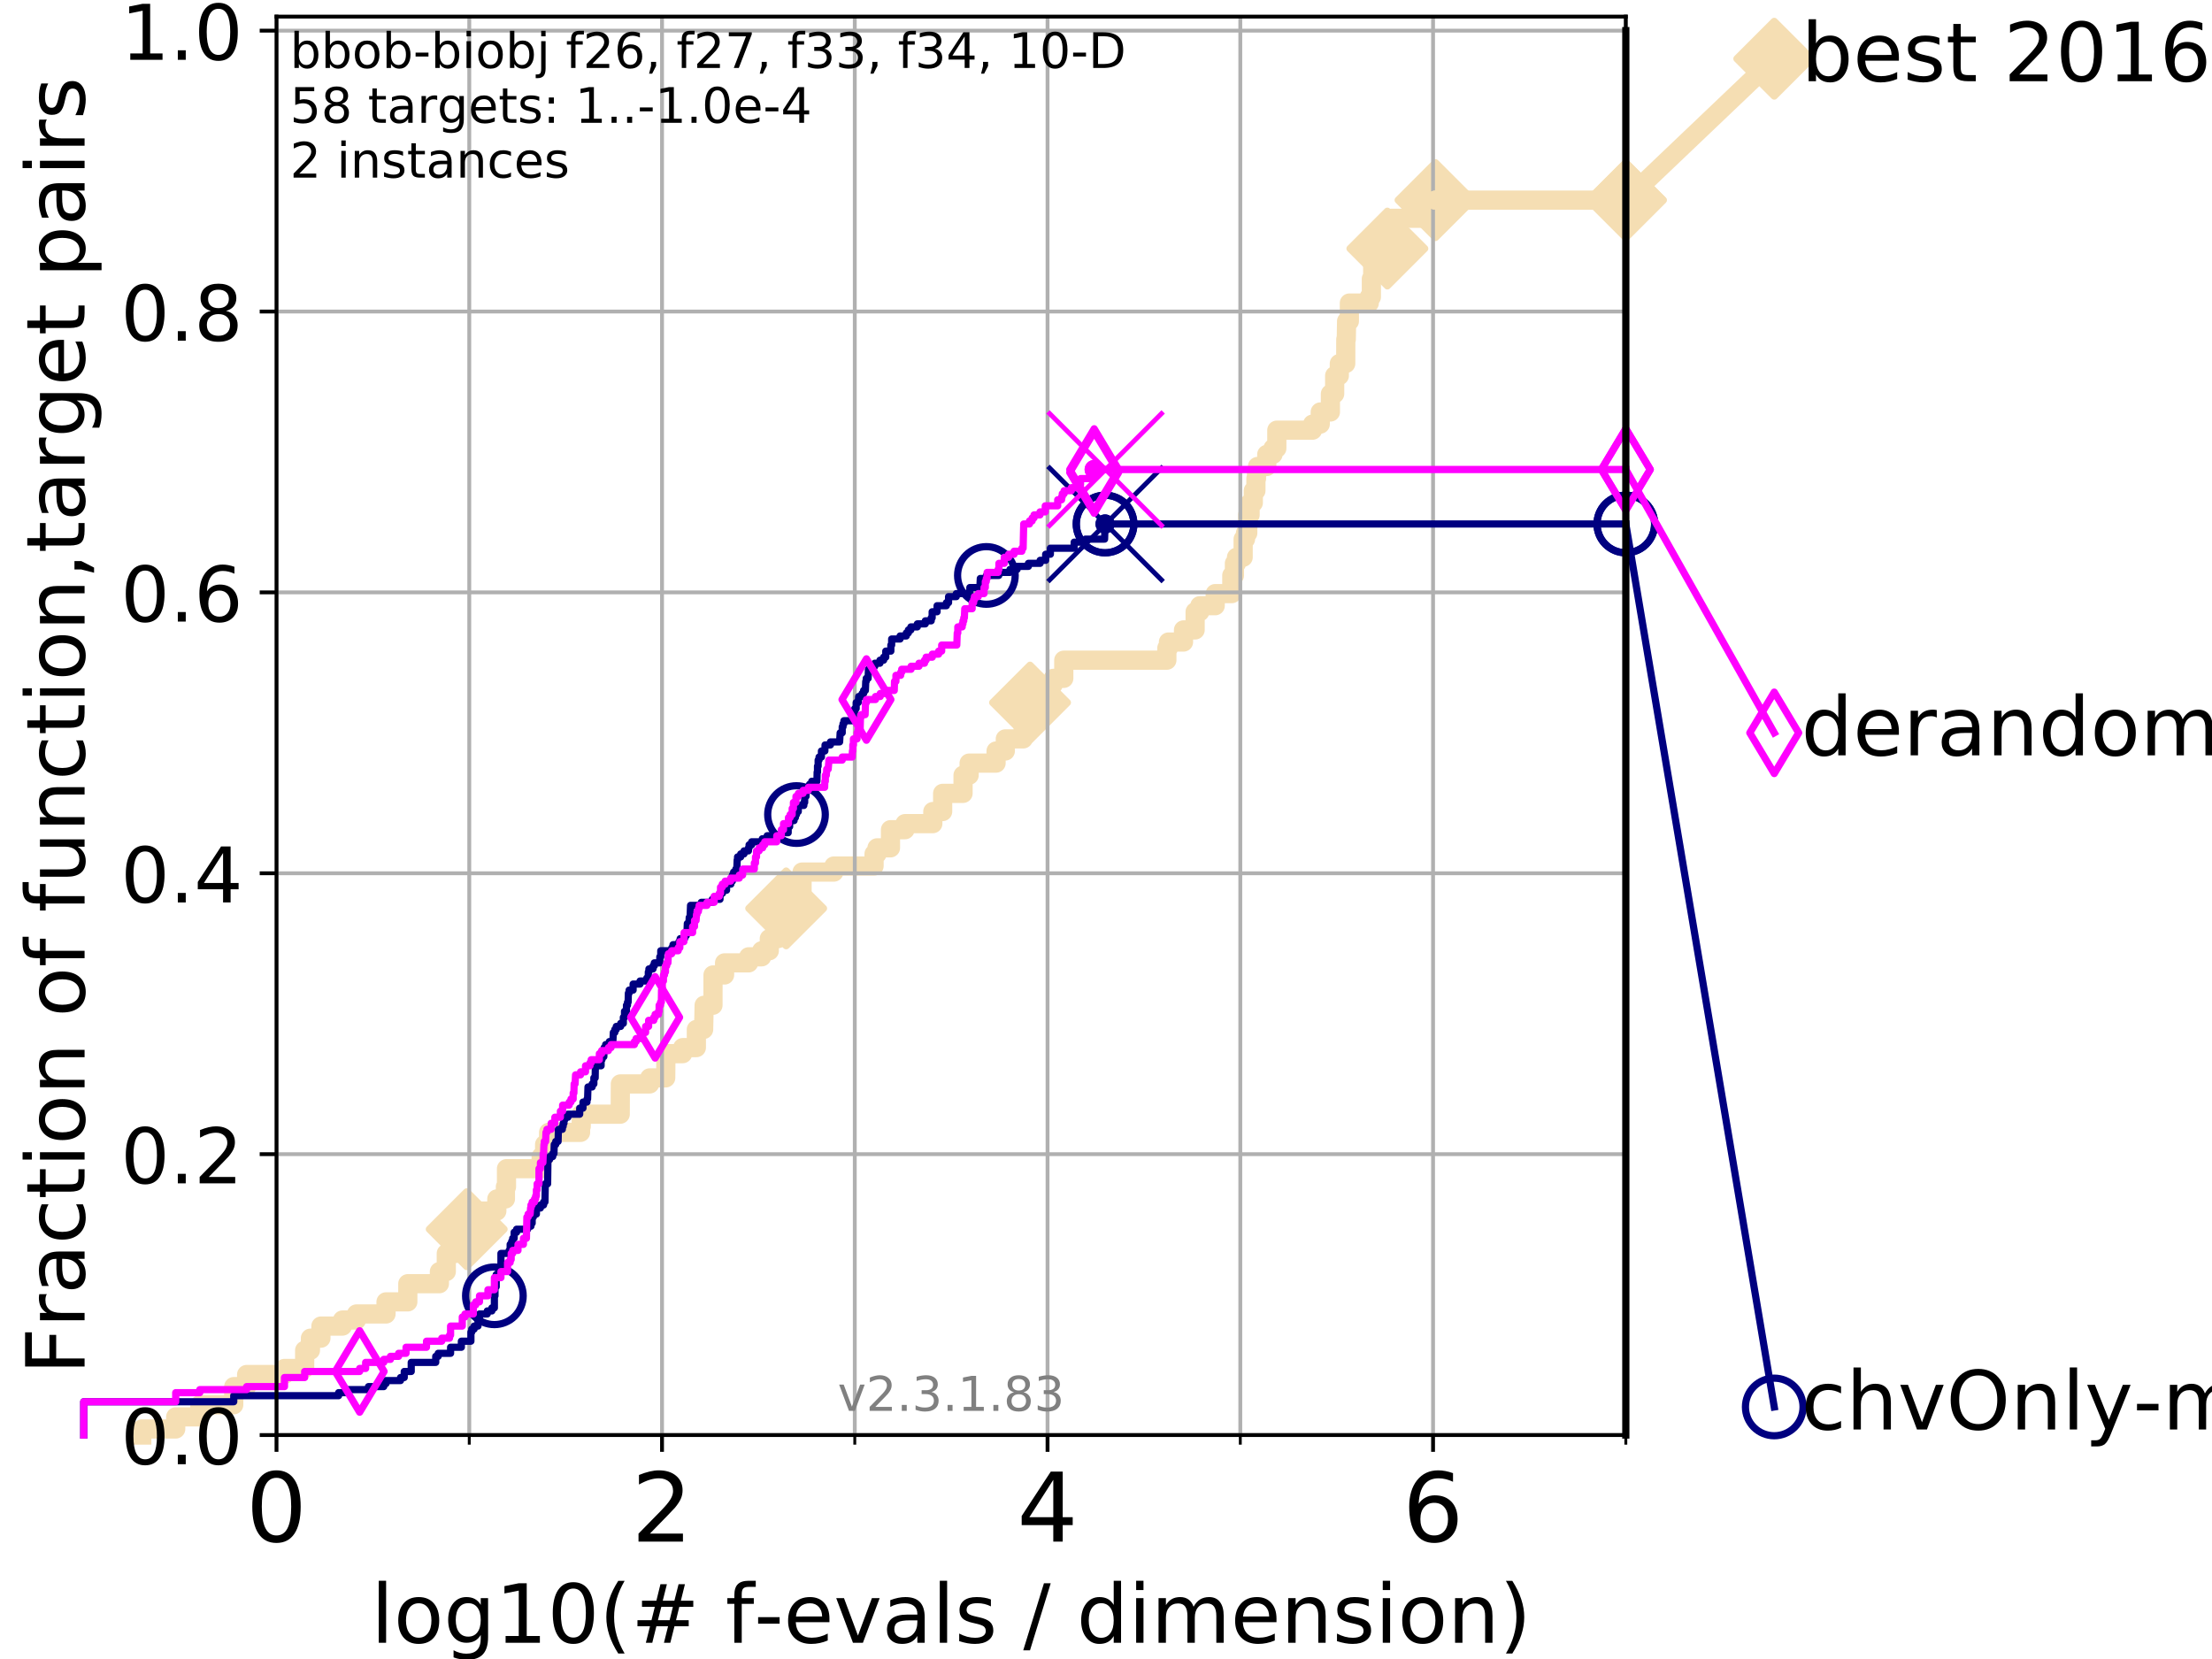 <?xml version="1.0" encoding="utf-8" standalone="no"?>
<!DOCTYPE svg PUBLIC "-//W3C//DTD SVG 1.1//EN"
  "http://www.w3.org/Graphics/SVG/1.1/DTD/svg11.dtd">
<!-- Created with matplotlib (https://matplotlib.org/) -->
<svg height="345.6pt" version="1.1" viewBox="0 0 460.8 345.6" width="460.8pt" xmlns="http://www.w3.org/2000/svg" xmlns:xlink="http://www.w3.org/1999/xlink">
 <defs>
  <style type="text/css">
*{stroke-linecap:butt;stroke-linejoin:round;}
  </style>
 </defs>
 <g id="figure_1">
  <g id="patch_1">
   <path d="M 0 345.6 
L 460.8 345.6 
L 460.8 0 
L 0 0 
z
" style="fill:#ffffff;"/>
  </g>
  <g id="axes_1">
   <g id="patch_2">
    <path d="M 57.6 298.944 
L 338.688 298.944 
L 338.688 3.456 
L 57.6 3.456 
z
" style="fill:#ffffff;"/>
   </g>
   <g id="line2d_1">
    <path d="M 29.533 298.944 
L 29.533 297.683 
L 36.604 297.683 
L 36.604 295.161 
L 41.621 295.161 
L 41.621 292.639 
L 48.692 292.639 
L 48.692 288.856 
L 51.38 288.856 
L 51.38 286.334 
L 59.262 286.334 
L 59.262 285.073 
L 63.468 285.073 
L 63.468 281.289 
L 64.671 281.289 
L 64.671 278.767 
L 66.854 278.767 
L 66.854 276.245 
L 71.35 276.245 
L 71.35 274.984 
L 74.263 274.984 
L 74.263 273.723 
L 80.416 273.723 
L 80.416 271.201 
L 84.956 271.201 
L 84.956 267.418 
L 91.535 267.418 
L 91.535 264.896 
L 92.969 264.896 
L 92.969 261.113 
L 94.921 261.113 
L 94.921 258.591 
L 95.526 258.591 
L 95.526 256.068 
L 97.224 256.068 
L 97.224 253.546 
L 98.772 253.546 
L 98.772 252.285 
L 103.498 252.285 
L 103.498 249.763 
L 105.285 249.763 
L 105.285 247.241 
L 105.51 247.241 
L 105.51 243.458 
L 112.73 243.458 
L 112.73 240.936 
L 113.454 240.936 
L 113.454 238.414 
L 114.284 238.414 
L 114.284 235.892 
L 120.945 235.892 
L 120.945 234.631 
L 121.083 234.631 
L 121.083 232.109 
L 129.205 232.109 
L 129.233 225.803 
L 135.341 225.803 
L 135.341 224.542 
L 138.678 224.542 
L 138.728 219.498 
L 142.216 219.498 
L 142.216 218.237 
L 145.063 218.237 
L 145.063 214.454 
L 146.58 214.454 
L 146.686 209.41 
L 148.526 209.41 
L 148.535 203.105 
L 150.941 203.105 
L 150.941 200.583 
L 155.96 200.583 
L 155.96 199.321 
L 158.674 199.321 
L 158.674 198.06 
L 160.259 198.06 
L 160.259 195.538 
L 162.061 195.538 
L 162.061 193.016 
L 163.773 193.016 
L 163.781 187.972 
L 165.544 187.972 
L 165.544 185.45 
L 167.083 185.45 
L 167.083 181.667 
L 173.715 181.667 
L 173.715 180.406 
L 182.083 180.406 
L 182.083 177.884 
L 182.701 177.884 
L 182.701 176.623 
L 185.504 176.623 
L 185.504 172.84 
L 188.533 172.84 
L 188.533 171.578 
L 194.325 171.578 
L 194.325 169.056 
L 196.372 169.056 
L 196.372 165.273 
L 200.621 165.273 
L 200.621 161.49 
L 201.887 161.49 
L 201.887 158.968 
L 207.502 158.968 
L 207.502 156.446 
L 209.426 156.446 
L 209.426 153.924 
L 213.164 153.924 
L 213.164 151.402 
L 213.991 151.402 
L 213.991 148.88 
L 214.575 148.88 
L 214.575 146.358 
L 218.552 146.358 
L 218.552 142.574 
L 219.424 142.574 
L 219.424 141.313 
L 221.606 141.313 
L 221.606 137.53 
L 243.076 137.53 
L 243.076 135.008 
L 243.41 135.008 
L 243.41 133.747 
L 246.546 133.747 
L 246.546 131.225 
L 248.968 131.225 
L 248.968 127.442 
L 249.942 127.442 
L 249.942 126.181 
L 253.152 126.181 
L 253.152 123.659 
L 256.606 123.659 
L 256.606 119.876 
L 257.152 119.876 
L 257.152 117.354 
L 257.588 117.354 
L 257.588 116.093 
L 258.972 116.093 
L 258.972 112.309 
L 259.461 112.309 
L 259.461 111.048 
L 259.93 111.048 
L 259.93 107.265 
L 260.415 107.265 
L 260.415 104.743 
L 261.087 104.743 
L 261.087 102.221 
L 261.63 102.221 
L 261.63 99.699 
L 261.75 99.699 
L 261.75 98.438 
L 261.955 98.438 
L 261.955 97.177 
L 263.892 97.177 
L 263.892 94.655 
L 265.191 94.655 
L 265.191 93.394 
L 265.985 93.394 
L 265.985 89.611 
L 273.433 89.611 
L 273.433 88.35 
L 275.032 88.35 
L 275.032 85.827 
L 277.148 85.827 
L 277.148 82.044 
L 278.036 82.044 
L 278.036 78.261 
L 279.006 78.261 
L 279.006 75.739 
L 280.339 75.739 
L 280.354 70.695 
L 280.454 70.695 
L 280.522 66.912 
L 281.099 66.912 
L 281.099 63.129 
L 285.246 63.129 
L 285.246 61.868 
L 285.681 61.868 
L 285.681 58.084 
L 285.961 58.084 
L 285.961 55.562 
L 288.137 55.562 
L 288.137 53.04 
L 289.012 53.04 
L 289.012 51.779 
L 289.384 51.779 
L 289.384 49.257 
L 289.849 49.257 
L 289.849 45.474 
L 299.042 45.474 
L 299.042 41.691 
L 338.688 41.691 
L 338.688 41.691 
" style="fill:none;stroke:#f5deb3;stroke-linecap:square;stroke-width:4;"/>
   </g>
   <g id="line2d_2">
    <defs>
     <path d="M 0 7.778 
L 7.778 0 
L 0 -7.778 
L -7.778 0 
z
" id="m1826c2f1c8" style="stroke:#f5deb3;stroke-linejoin:miter;stroke-width:1.5;"/>
    </defs>
    <g>
     <use style="fill:#f5deb3;stroke:#f5deb3;stroke-linejoin:miter;stroke-width:1.5;" x="97.224" xlink:href="#m1826c2f1c8" y="256.068"/>
     <use style="fill:#f5deb3;stroke:#f5deb3;stroke-linejoin:miter;stroke-width:1.5;" x="163.773" xlink:href="#m1826c2f1c8" y="189.233"/>
     <use style="fill:#f5deb3;stroke:#f5deb3;stroke-linejoin:miter;stroke-width:1.5;" x="214.575" xlink:href="#m1826c2f1c8" y="146.358"/>
     <use style="fill:#f5deb3;stroke:#f5deb3;stroke-linejoin:miter;stroke-width:1.5;" x="289.012" xlink:href="#m1826c2f1c8" y="51.779"/>
     <use style="fill:#f5deb3;stroke:#f5deb3;stroke-linejoin:miter;stroke-width:1.5;" x="299.042" xlink:href="#m1826c2f1c8" y="41.691"/>
     <use style="fill:#f5deb3;stroke:#f5deb3;stroke-linejoin:miter;stroke-width:1.5;" x="338.688" xlink:href="#m1826c2f1c8" y="41.691"/>
    </g>
   </g>
   <g id="line2d_3">
    <path style="fill:none;stroke:#f5deb3;stroke-linecap:square;stroke-width:4;"/>
    <g/>
   </g>
   <g id="line2d_4">
    <path d="M 338.688 41.691 
L 369.608 12.233 
" style="fill:none;stroke:#f5deb3;stroke-linecap:square;stroke-width:4;"/>
    <g>
     <use style="fill:#f5deb3;stroke:#f5deb3;stroke-linejoin:miter;stroke-width:1.5;" x="338.688" xlink:href="#m1826c2f1c8" y="41.691"/>
     <use style="fill:#f5deb3;stroke:#f5deb3;stroke-linejoin:miter;stroke-width:1.5;" x="369.608" xlink:href="#m1826c2f1c8" y="12.233"/>
    </g>
   </g>
   <g id="matplotlib.axis_1">
    <g id="xtick_1">
     <g id="line2d_5">
      <path clip-path="url(#p8057869ea6)" d="M 57.6 298.944 
L 57.6 3.456 
" style="fill:none;stroke:#b0b0b0;stroke-linecap:square;stroke-width:0.8;"/>
     </g>
     <g id="line2d_6">
      <defs>
       <path d="M 0 0 
L 0 3.5 
" id="ma7eb619b0d" style="stroke:#000000;stroke-width:0.8;"/>
      </defs>
      <g>
       <use style="stroke:#000000;stroke-width:0.8;" x="57.6" xlink:href="#ma7eb619b0d" y="298.944"/>
      </g>
     </g>
     <g id="text_1">
      <!-- 0 -->
      <defs>
       <path d="M 31.781 66.406 
Q 24.172 66.406 20.328 58.906 
Q 16.5 51.422 16.5 36.375 
Q 16.5 21.391 20.328 13.891 
Q 24.172 6.391 31.781 6.391 
Q 39.453 6.391 43.281 13.891 
Q 47.125 21.391 47.125 36.375 
Q 47.125 51.422 43.281 58.906 
Q 39.453 66.406 31.781 66.406 
z
M 31.781 74.219 
Q 44.047 74.219 50.516 64.516 
Q 56.984 54.828 56.984 36.375 
Q 56.984 17.969 50.516 8.266 
Q 44.047 -1.422 31.781 -1.422 
Q 19.531 -1.422 13.062 8.266 
Q 6.594 17.969 6.594 36.375 
Q 6.594 54.828 13.062 64.516 
Q 19.531 74.219 31.781 74.219 
z
" id="DejaVuSans-48"/>
      </defs>
      <g transform="translate(51.237 321.141)scale(0.2 -0.2)">
       <use xlink:href="#DejaVuSans-48"/>
      </g>
     </g>
    </g>
    <g id="xtick_2">
     <g id="line2d_7">
      <path clip-path="url(#p8057869ea6)" d="M 137.911 298.944 
L 137.911 3.456 
" style="fill:none;stroke:#b0b0b0;stroke-linecap:square;stroke-width:0.8;"/>
     </g>
     <g id="line2d_8">
      <g>
       <use style="stroke:#000000;stroke-width:0.8;" x="137.911" xlink:href="#ma7eb619b0d" y="298.944"/>
      </g>
     </g>
     <g id="text_2">
      <!-- 2 -->
      <defs>
       <path d="M 19.188 8.297 
L 53.609 8.297 
L 53.609 0 
L 7.328 0 
L 7.328 8.297 
Q 12.938 14.109 22.625 23.891 
Q 32.328 33.688 34.812 36.531 
Q 39.547 41.844 41.422 45.531 
Q 43.312 49.219 43.312 52.781 
Q 43.312 58.594 39.234 62.25 
Q 35.156 65.922 28.609 65.922 
Q 23.969 65.922 18.812 64.312 
Q 13.672 62.703 7.812 59.422 
L 7.812 69.391 
Q 13.766 71.781 18.938 73 
Q 24.125 74.219 28.422 74.219 
Q 39.75 74.219 46.484 68.547 
Q 53.219 62.891 53.219 53.422 
Q 53.219 48.922 51.531 44.891 
Q 49.859 40.875 45.406 35.406 
Q 44.188 33.984 37.641 27.219 
Q 31.109 20.453 19.188 8.297 
z
" id="DejaVuSans-50"/>
      </defs>
      <g transform="translate(131.548 321.141)scale(0.2 -0.2)">
       <use xlink:href="#DejaVuSans-50"/>
      </g>
     </g>
    </g>
    <g id="xtick_3">
     <g id="line2d_9">
      <path clip-path="url(#p8057869ea6)" d="M 218.222 298.944 
L 218.222 3.456 
" style="fill:none;stroke:#b0b0b0;stroke-linecap:square;stroke-width:0.8;"/>
     </g>
     <g id="line2d_10">
      <g>
       <use style="stroke:#000000;stroke-width:0.8;" x="218.222" xlink:href="#ma7eb619b0d" y="298.944"/>
      </g>
     </g>
     <g id="text_3">
      <!-- 4 -->
      <defs>
       <path d="M 37.797 64.312 
L 12.891 25.391 
L 37.797 25.391 
z
M 35.203 72.906 
L 47.609 72.906 
L 47.609 25.391 
L 58.016 25.391 
L 58.016 17.188 
L 47.609 17.188 
L 47.609 0 
L 37.797 0 
L 37.797 17.188 
L 4.891 17.188 
L 4.891 26.703 
z
" id="DejaVuSans-52"/>
      </defs>
      <g transform="translate(211.859 321.141)scale(0.2 -0.2)">
       <use xlink:href="#DejaVuSans-52"/>
      </g>
     </g>
    </g>
    <g id="xtick_4">
     <g id="line2d_11">
      <path clip-path="url(#p8057869ea6)" d="M 298.533 298.944 
L 298.533 3.456 
" style="fill:none;stroke:#b0b0b0;stroke-linecap:square;stroke-width:0.8;"/>
     </g>
     <g id="line2d_12">
      <g>
       <use style="stroke:#000000;stroke-width:0.8;" x="298.533" xlink:href="#ma7eb619b0d" y="298.944"/>
      </g>
     </g>
     <g id="text_4">
      <!-- 6 -->
      <defs>
       <path d="M 33.016 40.375 
Q 26.375 40.375 22.484 35.828 
Q 18.609 31.297 18.609 23.391 
Q 18.609 15.531 22.484 10.953 
Q 26.375 6.391 33.016 6.391 
Q 39.656 6.391 43.531 10.953 
Q 47.406 15.531 47.406 23.391 
Q 47.406 31.297 43.531 35.828 
Q 39.656 40.375 33.016 40.375 
z
M 52.594 71.297 
L 52.594 62.312 
Q 48.875 64.062 45.094 64.984 
Q 41.312 65.922 37.594 65.922 
Q 27.828 65.922 22.672 59.328 
Q 17.531 52.734 16.797 39.406 
Q 19.672 43.656 24.016 45.922 
Q 28.375 48.188 33.594 48.188 
Q 44.578 48.188 50.953 41.516 
Q 57.328 34.859 57.328 23.391 
Q 57.328 12.156 50.688 5.359 
Q 44.047 -1.422 33.016 -1.422 
Q 20.359 -1.422 13.672 8.266 
Q 6.984 17.969 6.984 36.375 
Q 6.984 53.656 15.188 63.938 
Q 23.391 74.219 37.203 74.219 
Q 40.922 74.219 44.703 73.484 
Q 48.484 72.75 52.594 71.297 
z
" id="DejaVuSans-54"/>
      </defs>
      <g transform="translate(292.17 321.141)scale(0.2 -0.2)">
       <use xlink:href="#DejaVuSans-54"/>
      </g>
     </g>
    </g>
    <g id="xtick_5">
     <g id="line2d_13">
      <path clip-path="url(#p8057869ea6)" d="M 97.755 298.944 
L 97.755 3.456 
" style="fill:none;stroke:#b0b0b0;stroke-linecap:square;stroke-width:0.8;"/>
     </g>
     <g id="line2d_14">
      <defs>
       <path d="M 0 0 
L 0 2 
" id="m6bcfecbb85" style="stroke:#000000;stroke-width:0.6;"/>
      </defs>
      <g>
       <use style="stroke:#000000;stroke-width:0.6;" x="97.755" xlink:href="#m6bcfecbb85" y="298.944"/>
      </g>
     </g>
    </g>
    <g id="xtick_6">
     <g id="line2d_15">
      <path clip-path="url(#p8057869ea6)" d="M 178.066 298.944 
L 178.066 3.456 
" style="fill:none;stroke:#b0b0b0;stroke-linecap:square;stroke-width:0.8;"/>
     </g>
     <g id="line2d_16">
      <g>
       <use style="stroke:#000000;stroke-width:0.6;" x="178.066" xlink:href="#m6bcfecbb85" y="298.944"/>
      </g>
     </g>
    </g>
    <g id="xtick_7">
     <g id="line2d_17">
      <path clip-path="url(#p8057869ea6)" d="M 258.377 298.944 
L 258.377 3.456 
" style="fill:none;stroke:#b0b0b0;stroke-linecap:square;stroke-width:0.8;"/>
     </g>
     <g id="line2d_18">
      <g>
       <use style="stroke:#000000;stroke-width:0.6;" x="258.377" xlink:href="#m6bcfecbb85" y="298.944"/>
      </g>
     </g>
    </g>
    <g id="xtick_8">
     <g id="line2d_19">
      <path clip-path="url(#p8057869ea6)" d="M 338.688 298.944 
L 338.688 3.456 
" style="fill:none;stroke:#b0b0b0;stroke-linecap:square;stroke-width:0.8;"/>
     </g>
     <g id="line2d_20">
      <g>
       <use style="stroke:#000000;stroke-width:0.6;" x="338.688" xlink:href="#m6bcfecbb85" y="298.944"/>
      </g>
     </g>
    </g>
    <g id="text_5">
     <!-- log10(# f-evals / dimension) -->
     <defs>
      <path d="M 9.422 75.984 
L 18.406 75.984 
L 18.406 0 
L 9.422 0 
z
" id="DejaVuSans-108"/>
      <path d="M 30.609 48.391 
Q 23.391 48.391 19.188 42.75 
Q 14.984 37.109 14.984 27.297 
Q 14.984 17.484 19.156 11.844 
Q 23.344 6.203 30.609 6.203 
Q 37.797 6.203 41.984 11.859 
Q 46.188 17.531 46.188 27.297 
Q 46.188 37.016 41.984 42.703 
Q 37.797 48.391 30.609 48.391 
z
M 30.609 56 
Q 42.328 56 49.016 48.375 
Q 55.719 40.766 55.719 27.297 
Q 55.719 13.875 49.016 6.219 
Q 42.328 -1.422 30.609 -1.422 
Q 18.844 -1.422 12.172 6.219 
Q 5.516 13.875 5.516 27.297 
Q 5.516 40.766 12.172 48.375 
Q 18.844 56 30.609 56 
z
" id="DejaVuSans-111"/>
      <path d="M 45.406 27.984 
Q 45.406 37.75 41.375 43.109 
Q 37.359 48.484 30.078 48.484 
Q 22.859 48.484 18.828 43.109 
Q 14.797 37.75 14.797 27.984 
Q 14.797 18.266 18.828 12.891 
Q 22.859 7.516 30.078 7.516 
Q 37.359 7.516 41.375 12.891 
Q 45.406 18.266 45.406 27.984 
z
M 54.391 6.781 
Q 54.391 -7.172 48.188 -13.984 
Q 42 -20.797 29.203 -20.797 
Q 24.469 -20.797 20.266 -20.094 
Q 16.062 -19.391 12.109 -17.922 
L 12.109 -9.188 
Q 16.062 -11.328 19.922 -12.344 
Q 23.781 -13.375 27.781 -13.375 
Q 36.625 -13.375 41.016 -8.766 
Q 45.406 -4.156 45.406 5.172 
L 45.406 9.625 
Q 42.625 4.781 38.281 2.391 
Q 33.938 0 27.875 0 
Q 17.828 0 11.672 7.656 
Q 5.516 15.328 5.516 27.984 
Q 5.516 40.672 11.672 48.328 
Q 17.828 56 27.875 56 
Q 33.938 56 38.281 53.609 
Q 42.625 51.219 45.406 46.391 
L 45.406 54.688 
L 54.391 54.688 
z
" id="DejaVuSans-103"/>
      <path d="M 12.406 8.297 
L 28.516 8.297 
L 28.516 63.922 
L 10.984 60.406 
L 10.984 69.391 
L 28.422 72.906 
L 38.281 72.906 
L 38.281 8.297 
L 54.391 8.297 
L 54.391 0 
L 12.406 0 
z
" id="DejaVuSans-49"/>
      <path d="M 31 75.875 
Q 24.469 64.656 21.281 53.656 
Q 18.109 42.672 18.109 31.391 
Q 18.109 20.125 21.312 9.062 
Q 24.516 -2 31 -13.188 
L 23.188 -13.188 
Q 15.875 -1.703 12.234 9.375 
Q 8.594 20.453 8.594 31.391 
Q 8.594 42.281 12.203 53.312 
Q 15.828 64.359 23.188 75.875 
z
" id="DejaVuSans-40"/>
      <path d="M 51.125 44 
L 36.922 44 
L 32.812 27.688 
L 47.125 27.688 
z
M 43.797 71.781 
L 38.719 51.516 
L 52.984 51.516 
L 58.109 71.781 
L 65.922 71.781 
L 60.891 51.516 
L 76.125 51.516 
L 76.125 44 
L 58.984 44 
L 54.984 27.688 
L 70.516 27.688 
L 70.516 20.219 
L 53.078 20.219 
L 48 0 
L 40.188 0 
L 45.219 20.219 
L 30.906 20.219 
L 25.875 0 
L 18.016 0 
L 23.094 20.219 
L 7.719 20.219 
L 7.719 27.688 
L 24.906 27.688 
L 29 44 
L 13.281 44 
L 13.281 51.516 
L 30.906 51.516 
L 35.891 71.781 
z
" id="DejaVuSans-35"/>
      <path id="DejaVuSans-32"/>
      <path d="M 37.109 75.984 
L 37.109 68.5 
L 28.516 68.5 
Q 23.688 68.5 21.797 66.547 
Q 19.922 64.594 19.922 59.516 
L 19.922 54.688 
L 34.719 54.688 
L 34.719 47.703 
L 19.922 47.703 
L 19.922 0 
L 10.891 0 
L 10.891 47.703 
L 2.297 47.703 
L 2.297 54.688 
L 10.891 54.688 
L 10.891 58.5 
Q 10.891 67.625 15.141 71.797 
Q 19.391 75.984 28.609 75.984 
z
" id="DejaVuSans-102"/>
      <path d="M 4.891 31.391 
L 31.203 31.391 
L 31.203 23.391 
L 4.891 23.391 
z
" id="DejaVuSans-45"/>
      <path d="M 56.203 29.594 
L 56.203 25.203 
L 14.891 25.203 
Q 15.484 15.922 20.484 11.062 
Q 25.484 6.203 34.422 6.203 
Q 39.594 6.203 44.453 7.469 
Q 49.312 8.734 54.109 11.281 
L 54.109 2.781 
Q 49.266 0.734 44.188 -0.344 
Q 39.109 -1.422 33.891 -1.422 
Q 20.797 -1.422 13.156 6.188 
Q 5.516 13.812 5.516 26.812 
Q 5.516 40.234 12.766 48.109 
Q 20.016 56 32.328 56 
Q 43.359 56 49.781 48.891 
Q 56.203 41.797 56.203 29.594 
z
M 47.219 32.234 
Q 47.125 39.594 43.094 43.984 
Q 39.062 48.391 32.422 48.391 
Q 24.906 48.391 20.391 44.141 
Q 15.875 39.891 15.188 32.172 
z
" id="DejaVuSans-101"/>
      <path d="M 2.984 54.688 
L 12.5 54.688 
L 29.594 8.797 
L 46.688 54.688 
L 56.203 54.688 
L 35.688 0 
L 23.484 0 
z
" id="DejaVuSans-118"/>
      <path d="M 34.281 27.484 
Q 23.391 27.484 19.188 25 
Q 14.984 22.516 14.984 16.5 
Q 14.984 11.719 18.141 8.906 
Q 21.297 6.109 26.703 6.109 
Q 34.188 6.109 38.703 11.406 
Q 43.219 16.703 43.219 25.484 
L 43.219 27.484 
z
M 52.203 31.203 
L 52.203 0 
L 43.219 0 
L 43.219 8.297 
Q 40.141 3.328 35.547 0.953 
Q 30.953 -1.422 24.312 -1.422 
Q 15.922 -1.422 10.953 3.297 
Q 6 8.016 6 15.922 
Q 6 25.141 12.172 29.828 
Q 18.359 34.516 30.609 34.516 
L 43.219 34.516 
L 43.219 35.406 
Q 43.219 41.609 39.141 45 
Q 35.062 48.391 27.688 48.391 
Q 23 48.391 18.547 47.266 
Q 14.109 46.141 10.016 43.891 
L 10.016 52.203 
Q 14.938 54.109 19.578 55.047 
Q 24.219 56 28.609 56 
Q 40.484 56 46.344 49.844 
Q 52.203 43.703 52.203 31.203 
z
" id="DejaVuSans-97"/>
      <path d="M 44.281 53.078 
L 44.281 44.578 
Q 40.484 46.531 36.375 47.5 
Q 32.281 48.484 27.875 48.484 
Q 21.188 48.484 17.844 46.438 
Q 14.5 44.391 14.5 40.281 
Q 14.5 37.156 16.891 35.375 
Q 19.281 33.594 26.516 31.984 
L 29.594 31.297 
Q 39.156 29.25 43.188 25.516 
Q 47.219 21.781 47.219 15.094 
Q 47.219 7.469 41.188 3.016 
Q 35.156 -1.422 24.609 -1.422 
Q 20.219 -1.422 15.453 -0.562 
Q 10.688 0.297 5.422 2 
L 5.422 11.281 
Q 10.406 8.688 15.234 7.391 
Q 20.062 6.109 24.812 6.109 
Q 31.156 6.109 34.562 8.281 
Q 37.984 10.453 37.984 14.406 
Q 37.984 18.062 35.516 20.016 
Q 33.062 21.969 24.703 23.781 
L 21.578 24.516 
Q 13.234 26.266 9.516 29.906 
Q 5.812 33.547 5.812 39.891 
Q 5.812 47.609 11.281 51.797 
Q 16.75 56 26.812 56 
Q 31.781 56 36.172 55.266 
Q 40.578 54.547 44.281 53.078 
z
" id="DejaVuSans-115"/>
      <path d="M 25.391 72.906 
L 33.688 72.906 
L 8.297 -9.281 
L 0 -9.281 
z
" id="DejaVuSans-47"/>
      <path d="M 45.406 46.391 
L 45.406 75.984 
L 54.391 75.984 
L 54.391 0 
L 45.406 0 
L 45.406 8.203 
Q 42.578 3.328 38.25 0.953 
Q 33.938 -1.422 27.875 -1.422 
Q 17.969 -1.422 11.734 6.484 
Q 5.516 14.406 5.516 27.297 
Q 5.516 40.188 11.734 48.094 
Q 17.969 56 27.875 56 
Q 33.938 56 38.25 53.625 
Q 42.578 51.266 45.406 46.391 
z
M 14.797 27.297 
Q 14.797 17.391 18.875 11.75 
Q 22.953 6.109 30.078 6.109 
Q 37.203 6.109 41.297 11.75 
Q 45.406 17.391 45.406 27.297 
Q 45.406 37.203 41.297 42.844 
Q 37.203 48.484 30.078 48.484 
Q 22.953 48.484 18.875 42.844 
Q 14.797 37.203 14.797 27.297 
z
" id="DejaVuSans-100"/>
      <path d="M 9.422 54.688 
L 18.406 54.688 
L 18.406 0 
L 9.422 0 
z
M 9.422 75.984 
L 18.406 75.984 
L 18.406 64.594 
L 9.422 64.594 
z
" id="DejaVuSans-105"/>
      <path d="M 52 44.188 
Q 55.375 50.25 60.062 53.125 
Q 64.75 56 71.094 56 
Q 79.641 56 84.281 50.016 
Q 88.922 44.047 88.922 33.016 
L 88.922 0 
L 79.891 0 
L 79.891 32.719 
Q 79.891 40.578 77.094 44.375 
Q 74.312 48.188 68.609 48.188 
Q 61.625 48.188 57.562 43.547 
Q 53.516 38.922 53.516 30.906 
L 53.516 0 
L 44.484 0 
L 44.484 32.719 
Q 44.484 40.625 41.703 44.406 
Q 38.922 48.188 33.109 48.188 
Q 26.219 48.188 22.156 43.531 
Q 18.109 38.875 18.109 30.906 
L 18.109 0 
L 9.078 0 
L 9.078 54.688 
L 18.109 54.688 
L 18.109 46.188 
Q 21.188 51.219 25.484 53.609 
Q 29.781 56 35.688 56 
Q 41.656 56 45.828 52.969 
Q 50 49.953 52 44.188 
z
" id="DejaVuSans-109"/>
      <path d="M 54.891 33.016 
L 54.891 0 
L 45.906 0 
L 45.906 32.719 
Q 45.906 40.484 42.875 44.328 
Q 39.844 48.188 33.797 48.188 
Q 26.516 48.188 22.312 43.547 
Q 18.109 38.922 18.109 30.906 
L 18.109 0 
L 9.078 0 
L 9.078 54.688 
L 18.109 54.688 
L 18.109 46.188 
Q 21.344 51.125 25.703 53.562 
Q 30.078 56 35.797 56 
Q 45.219 56 50.047 50.172 
Q 54.891 44.344 54.891 33.016 
z
" id="DejaVuSans-110"/>
      <path d="M 8.016 75.875 
L 15.828 75.875 
Q 23.141 64.359 26.781 53.312 
Q 30.422 42.281 30.422 31.391 
Q 30.422 20.453 26.781 9.375 
Q 23.141 -1.703 15.828 -13.188 
L 8.016 -13.188 
Q 14.5 -2 17.703 9.062 
Q 20.906 20.125 20.906 31.391 
Q 20.906 42.672 17.703 53.656 
Q 14.5 64.656 8.016 75.875 
z
" id="DejaVuSans-41"/>
     </defs>
     <g transform="translate(77.303 342.218)scale(0.17 -0.17)">
      <use xlink:href="#DejaVuSans-108"/>
      <use x="27.783" xlink:href="#DejaVuSans-111"/>
      <use x="88.965" xlink:href="#DejaVuSans-103"/>
      <use x="152.441" xlink:href="#DejaVuSans-49"/>
      <use x="216.064" xlink:href="#DejaVuSans-48"/>
      <use x="279.688" xlink:href="#DejaVuSans-40"/>
      <use x="318.701" xlink:href="#DejaVuSans-35"/>
      <use x="402.49" xlink:href="#DejaVuSans-32"/>
      <use x="434.277" xlink:href="#DejaVuSans-102"/>
      <use x="469.404" xlink:href="#DejaVuSans-45"/>
      <use x="505.488" xlink:href="#DejaVuSans-101"/>
      <use x="567.012" xlink:href="#DejaVuSans-118"/>
      <use x="626.191" xlink:href="#DejaVuSans-97"/>
      <use x="687.471" xlink:href="#DejaVuSans-108"/>
      <use x="715.254" xlink:href="#DejaVuSans-115"/>
      <use x="767.354" xlink:href="#DejaVuSans-32"/>
      <use x="799.141" xlink:href="#DejaVuSans-47"/>
      <use x="832.832" xlink:href="#DejaVuSans-32"/>
      <use x="864.619" xlink:href="#DejaVuSans-100"/>
      <use x="928.096" xlink:href="#DejaVuSans-105"/>
      <use x="955.879" xlink:href="#DejaVuSans-109"/>
      <use x="1053.291" xlink:href="#DejaVuSans-101"/>
      <use x="1114.814" xlink:href="#DejaVuSans-110"/>
      <use x="1178.193" xlink:href="#DejaVuSans-115"/>
      <use x="1230.293" xlink:href="#DejaVuSans-105"/>
      <use x="1258.076" xlink:href="#DejaVuSans-111"/>
      <use x="1319.258" xlink:href="#DejaVuSans-110"/>
      <use x="1382.637" xlink:href="#DejaVuSans-41"/>
     </g>
    </g>
   </g>
   <g id="matplotlib.axis_2">
    <g id="ytick_1">
     <g id="line2d_21">
      <path clip-path="url(#p8057869ea6)" d="M 57.6 298.944 
L 338.688 298.944 
" style="fill:none;stroke:#b0b0b0;stroke-linecap:square;stroke-width:0.8;"/>
     </g>
     <g id="line2d_22">
      <defs>
       <path d="M 0 0 
L -3.5 0 
" id="m0ef83fd70c" style="stroke:#000000;stroke-width:0.8;"/>
      </defs>
      <g>
       <use style="stroke:#000000;stroke-width:0.8;" x="57.6" xlink:href="#m0ef83fd70c" y="298.944"/>
      </g>
     </g>
     <g id="text_6">
      <!-- 0.0 -->
      <defs>
       <path d="M 10.688 12.406 
L 21 12.406 
L 21 0 
L 10.688 0 
z
" id="DejaVuSans-46"/>
      </defs>
      <g transform="translate(25.155 305.023)scale(0.16 -0.16)">
       <use xlink:href="#DejaVuSans-48"/>
       <use x="63.623" xlink:href="#DejaVuSans-46"/>
       <use x="95.41" xlink:href="#DejaVuSans-48"/>
      </g>
     </g>
    </g>
    <g id="ytick_2">
     <g id="line2d_23">
      <path clip-path="url(#p8057869ea6)" d="M 57.6 240.432 
L 338.688 240.432 
" style="fill:none;stroke:#b0b0b0;stroke-linecap:square;stroke-width:0.8;"/>
     </g>
     <g id="line2d_24">
      <g>
       <use style="stroke:#000000;stroke-width:0.8;" x="57.6" xlink:href="#m0ef83fd70c" y="240.432"/>
      </g>
     </g>
     <g id="text_7">
      <!-- 0.2 -->
      <g transform="translate(25.155 246.51)scale(0.16 -0.16)">
       <use xlink:href="#DejaVuSans-48"/>
       <use x="63.623" xlink:href="#DejaVuSans-46"/>
       <use x="95.41" xlink:href="#DejaVuSans-50"/>
      </g>
     </g>
    </g>
    <g id="ytick_3">
     <g id="line2d_25">
      <path clip-path="url(#p8057869ea6)" d="M 57.6 181.919 
L 338.688 181.919 
" style="fill:none;stroke:#b0b0b0;stroke-linecap:square;stroke-width:0.8;"/>
     </g>
     <g id="line2d_26">
      <g>
       <use style="stroke:#000000;stroke-width:0.8;" x="57.6" xlink:href="#m0ef83fd70c" y="181.919"/>
      </g>
     </g>
     <g id="text_8">
      <!-- 0.4 -->
      <g transform="translate(25.155 187.998)scale(0.16 -0.16)">
       <use xlink:href="#DejaVuSans-48"/>
       <use x="63.623" xlink:href="#DejaVuSans-46"/>
       <use x="95.41" xlink:href="#DejaVuSans-52"/>
      </g>
     </g>
    </g>
    <g id="ytick_4">
     <g id="line2d_27">
      <path clip-path="url(#p8057869ea6)" d="M 57.6 123.407 
L 338.688 123.407 
" style="fill:none;stroke:#b0b0b0;stroke-linecap:square;stroke-width:0.8;"/>
     </g>
     <g id="line2d_28">
      <g>
       <use style="stroke:#000000;stroke-width:0.8;" x="57.6" xlink:href="#m0ef83fd70c" y="123.407"/>
      </g>
     </g>
     <g id="text_9">
      <!-- 0.6 -->
      <g transform="translate(25.155 129.485)scale(0.16 -0.16)">
       <use xlink:href="#DejaVuSans-48"/>
       <use x="63.623" xlink:href="#DejaVuSans-46"/>
       <use x="95.41" xlink:href="#DejaVuSans-54"/>
      </g>
     </g>
    </g>
    <g id="ytick_5">
     <g id="line2d_29">
      <path clip-path="url(#p8057869ea6)" d="M 57.6 64.894 
L 338.688 64.894 
" style="fill:none;stroke:#b0b0b0;stroke-linecap:square;stroke-width:0.8;"/>
     </g>
     <g id="line2d_30">
      <g>
       <use style="stroke:#000000;stroke-width:0.8;" x="57.6" xlink:href="#m0ef83fd70c" y="64.894"/>
      </g>
     </g>
     <g id="text_10">
      <!-- 0.8 -->
      <defs>
       <path d="M 31.781 34.625 
Q 24.75 34.625 20.719 30.859 
Q 16.703 27.094 16.703 20.516 
Q 16.703 13.922 20.719 10.156 
Q 24.75 6.391 31.781 6.391 
Q 38.812 6.391 42.859 10.172 
Q 46.922 13.969 46.922 20.516 
Q 46.922 27.094 42.891 30.859 
Q 38.875 34.625 31.781 34.625 
z
M 21.922 38.812 
Q 15.578 40.375 12.031 44.719 
Q 8.5 49.078 8.5 55.328 
Q 8.5 64.062 14.719 69.141 
Q 20.953 74.219 31.781 74.219 
Q 42.672 74.219 48.875 69.141 
Q 55.078 64.062 55.078 55.328 
Q 55.078 49.078 51.531 44.719 
Q 48 40.375 41.703 38.812 
Q 48.828 37.156 52.797 32.312 
Q 56.781 27.484 56.781 20.516 
Q 56.781 9.906 50.312 4.234 
Q 43.844 -1.422 31.781 -1.422 
Q 19.734 -1.422 13.25 4.234 
Q 6.781 9.906 6.781 20.516 
Q 6.781 27.484 10.781 32.312 
Q 14.797 37.156 21.922 38.812 
z
M 18.312 54.391 
Q 18.312 48.734 21.844 45.562 
Q 25.391 42.391 31.781 42.391 
Q 38.141 42.391 41.719 45.562 
Q 45.312 48.734 45.312 54.391 
Q 45.312 60.062 41.719 63.234 
Q 38.141 66.406 31.781 66.406 
Q 25.391 66.406 21.844 63.234 
Q 18.312 60.062 18.312 54.391 
z
" id="DejaVuSans-56"/>
      </defs>
      <g transform="translate(25.155 70.973)scale(0.16 -0.16)">
       <use xlink:href="#DejaVuSans-48"/>
       <use x="63.623" xlink:href="#DejaVuSans-46"/>
       <use x="95.41" xlink:href="#DejaVuSans-56"/>
      </g>
     </g>
    </g>
    <g id="ytick_6">
     <g id="line2d_31">
      <path clip-path="url(#p8057869ea6)" d="M 57.6 6.382 
L 338.688 6.382 
" style="fill:none;stroke:#b0b0b0;stroke-linecap:square;stroke-width:0.8;"/>
     </g>
     <g id="line2d_32">
      <g>
       <use style="stroke:#000000;stroke-width:0.8;" x="57.6" xlink:href="#m0ef83fd70c" y="6.382"/>
      </g>
     </g>
     <g id="text_11">
      <!-- 1.0 -->
      <g transform="translate(25.155 12.46)scale(0.16 -0.16)">
       <use xlink:href="#DejaVuSans-49"/>
       <use x="63.623" xlink:href="#DejaVuSans-46"/>
       <use x="95.41" xlink:href="#DejaVuSans-48"/>
      </g>
     </g>
    </g>
    <g id="text_12">
     <!-- Fraction of function,target pairs -->
     <defs>
      <path d="M 9.812 72.906 
L 51.703 72.906 
L 51.703 64.594 
L 19.672 64.594 
L 19.672 43.109 
L 48.578 43.109 
L 48.578 34.812 
L 19.672 34.812 
L 19.672 0 
L 9.812 0 
z
" id="DejaVuSans-70"/>
      <path d="M 41.109 46.297 
Q 39.594 47.172 37.812 47.578 
Q 36.031 48 33.891 48 
Q 26.266 48 22.188 43.047 
Q 18.109 38.094 18.109 28.812 
L 18.109 0 
L 9.078 0 
L 9.078 54.688 
L 18.109 54.688 
L 18.109 46.188 
Q 20.953 51.172 25.484 53.578 
Q 30.031 56 36.531 56 
Q 37.453 56 38.578 55.875 
Q 39.703 55.766 41.062 55.516 
z
" id="DejaVuSans-114"/>
      <path d="M 48.781 52.594 
L 48.781 44.188 
Q 44.969 46.297 41.141 47.344 
Q 37.312 48.391 33.406 48.391 
Q 24.656 48.391 19.812 42.844 
Q 14.984 37.312 14.984 27.297 
Q 14.984 17.281 19.812 11.734 
Q 24.656 6.203 33.406 6.203 
Q 37.312 6.203 41.141 7.25 
Q 44.969 8.297 48.781 10.406 
L 48.781 2.094 
Q 45.016 0.344 40.984 -0.531 
Q 36.969 -1.422 32.422 -1.422 
Q 20.062 -1.422 12.781 6.344 
Q 5.516 14.109 5.516 27.297 
Q 5.516 40.672 12.859 48.328 
Q 20.219 56 33.016 56 
Q 37.156 56 41.109 55.141 
Q 45.062 54.297 48.781 52.594 
z
" id="DejaVuSans-99"/>
      <path d="M 18.312 70.219 
L 18.312 54.688 
L 36.812 54.688 
L 36.812 47.703 
L 18.312 47.703 
L 18.312 18.016 
Q 18.312 11.328 20.141 9.422 
Q 21.969 7.516 27.594 7.516 
L 36.812 7.516 
L 36.812 0 
L 27.594 0 
Q 17.188 0 13.234 3.875 
Q 9.281 7.766 9.281 18.016 
L 9.281 47.703 
L 2.688 47.703 
L 2.688 54.688 
L 9.281 54.688 
L 9.281 70.219 
z
" id="DejaVuSans-116"/>
      <path d="M 8.5 21.578 
L 8.5 54.688 
L 17.484 54.688 
L 17.484 21.922 
Q 17.484 14.156 20.5 10.266 
Q 23.531 6.391 29.594 6.391 
Q 36.859 6.391 41.078 11.031 
Q 45.312 15.672 45.312 23.688 
L 45.312 54.688 
L 54.297 54.688 
L 54.297 0 
L 45.312 0 
L 45.312 8.406 
Q 42.047 3.422 37.719 1 
Q 33.406 -1.422 27.688 -1.422 
Q 18.266 -1.422 13.375 4.438 
Q 8.5 10.297 8.5 21.578 
z
M 31.109 56 
z
" id="DejaVuSans-117"/>
      <path d="M 11.719 12.406 
L 22.016 12.406 
L 22.016 4 
L 14.016 -11.625 
L 7.719 -11.625 
L 11.719 4 
z
" id="DejaVuSans-44"/>
      <path d="M 18.109 8.203 
L 18.109 -20.797 
L 9.078 -20.797 
L 9.078 54.688 
L 18.109 54.688 
L 18.109 46.391 
Q 20.953 51.266 25.266 53.625 
Q 29.594 56 35.594 56 
Q 45.562 56 51.781 48.094 
Q 58.016 40.188 58.016 27.297 
Q 58.016 14.406 51.781 6.484 
Q 45.562 -1.422 35.594 -1.422 
Q 29.594 -1.422 25.266 0.953 
Q 20.953 3.328 18.109 8.203 
z
M 48.688 27.297 
Q 48.688 37.203 44.609 42.844 
Q 40.531 48.484 33.406 48.484 
Q 26.266 48.484 22.188 42.844 
Q 18.109 37.203 18.109 27.297 
Q 18.109 17.391 22.188 11.75 
Q 26.266 6.109 33.406 6.109 
Q 40.531 6.109 44.609 11.75 
Q 48.688 17.391 48.688 27.297 
z
" id="DejaVuSans-112"/>
     </defs>
     <g transform="translate(17.62 286.339)rotate(-90)scale(0.17 -0.17)">
      <use xlink:href="#DejaVuSans-70"/>
      <use x="57.41" xlink:href="#DejaVuSans-114"/>
      <use x="98.523" xlink:href="#DejaVuSans-97"/>
      <use x="159.803" xlink:href="#DejaVuSans-99"/>
      <use x="214.783" xlink:href="#DejaVuSans-116"/>
      <use x="253.992" xlink:href="#DejaVuSans-105"/>
      <use x="281.775" xlink:href="#DejaVuSans-111"/>
      <use x="342.957" xlink:href="#DejaVuSans-110"/>
      <use x="406.336" xlink:href="#DejaVuSans-32"/>
      <use x="438.123" xlink:href="#DejaVuSans-111"/>
      <use x="499.305" xlink:href="#DejaVuSans-102"/>
      <use x="534.51" xlink:href="#DejaVuSans-32"/>
      <use x="566.297" xlink:href="#DejaVuSans-102"/>
      <use x="601.502" xlink:href="#DejaVuSans-117"/>
      <use x="664.881" xlink:href="#DejaVuSans-110"/>
      <use x="728.26" xlink:href="#DejaVuSans-99"/>
      <use x="783.24" xlink:href="#DejaVuSans-116"/>
      <use x="822.449" xlink:href="#DejaVuSans-105"/>
      <use x="850.232" xlink:href="#DejaVuSans-111"/>
      <use x="911.414" xlink:href="#DejaVuSans-110"/>
      <use x="974.793" xlink:href="#DejaVuSans-44"/>
      <use x="1006.58" xlink:href="#DejaVuSans-116"/>
      <use x="1045.789" xlink:href="#DejaVuSans-97"/>
      <use x="1107.068" xlink:href="#DejaVuSans-114"/>
      <use x="1148.166" xlink:href="#DejaVuSans-103"/>
      <use x="1211.643" xlink:href="#DejaVuSans-101"/>
      <use x="1273.166" xlink:href="#DejaVuSans-116"/>
      <use x="1312.375" xlink:href="#DejaVuSans-32"/>
      <use x="1344.162" xlink:href="#DejaVuSans-112"/>
      <use x="1407.639" xlink:href="#DejaVuSans-97"/>
      <use x="1468.918" xlink:href="#DejaVuSans-105"/>
      <use x="1496.701" xlink:href="#DejaVuSans-114"/>
      <use x="1537.814" xlink:href="#DejaVuSans-115"/>
     </g>
    </g>
   </g>
   <g id="line2d_33">
    <defs>
     <path d="M 0 1.5 
C 0.398 1.5 0.779 1.342 1.061 1.061 
C 1.342 0.779 1.5 0.398 1.5 0 
C 1.5 -0.398 1.342 -0.779 1.061 -1.061 
C 0.779 -1.342 0.398 -1.5 0 -1.5 
C -0.398 -1.5 -0.779 -1.342 -1.061 -1.061 
C -1.342 -0.779 -1.5 -0.398 -1.5 0 
C -1.5 0.398 -1.342 0.779 -1.061 1.061 
C -0.779 1.342 -0.398 1.5 0 1.5 
z
" id="m6c70b25203" style="stroke:#f5deb3;"/>
    </defs>
    <g>
     <use style="fill:#f5deb3;stroke:#f5deb3;" x="299.042" xlink:href="#m6c70b25203" y="41.691"/>
     <use style="fill:#f5deb3;stroke:#f5deb3;" x="299.042" xlink:href="#m6c70b25203" y="41.691"/>
    </g>
   </g>
   <g id="line2d_34">
    <defs>
     <path d="M 0 1.5 
C 0.398 1.5 0.779 1.342 1.061 1.061 
C 1.342 0.779 1.5 0.398 1.5 0 
C 1.5 -0.398 1.342 -0.779 1.061 -1.061 
C 0.779 -1.342 0.398 -1.5 0 -1.5 
C -0.398 -1.5 -0.779 -1.342 -1.061 -1.061 
C -1.342 -0.779 -1.5 -0.398 -1.5 0 
C -1.5 0.398 -1.342 0.779 -1.061 1.061 
C -0.779 1.342 -0.398 1.5 0 1.5 
z
" id="m3ab1b752f4" style="stroke:#000080;"/>
    </defs>
    <g>
     <use style="fill:#000080;stroke:#000080;" x="230.206" xlink:href="#m3ab1b752f4" y="109.157"/>
     <use style="fill:#000080;stroke:#000080;" x="230.206" xlink:href="#m3ab1b752f4" y="109.157"/>
    </g>
   </g>
   <g id="line2d_35">
    <path d="M 17.445 298.944 
L 17.445 292.008 
L 48.692 292.008 
L 48.692 290.747 
L 70.539 290.747 
L 70.539 290.117 
L 72.125 290.117 
L 72.125 289.486 
L 76.759 289.486 
L 76.759 288.856 
L 79.939 288.856 
L 79.939 288.225 
L 80.416 288.225 
L 80.416 287.595 
L 83.438 287.595 
L 83.438 286.964 
L 84.213 286.964 
L 84.213 285.703 
L 85.667 285.703 
L 85.667 283.811 
L 90.771 283.811 
L 90.771 282.55 
L 91.284 282.55 
L 91.284 281.92 
L 93.864 281.92 
L 93.864 280.659 
L 96.111 280.659 
L 96.111 279.398 
L 98.101 279.398 
L 98.101 277.506 
L 98.271 277.506 
L 98.271 276.876 
L 98.772 276.876 
L 98.772 276.245 
L 99.575 276.245 
L 99.575 274.984 
L 99.887 274.984 
L 99.887 273.723 
L 101.507 273.723 
L 101.507 273.093 
L 102.465 273.093 
L 102.465 272.462 
L 102.989 272.462 
L 102.989 269.94 
L 103.118 269.94 
L 103.118 268.048 
L 103.372 268.048 
L 103.372 265.526 
L 103.871 265.526 
L 103.871 264.265 
L 104.355 264.265 
L 104.355 261.113 
L 106.061 261.113 
L 106.061 260.482 
L 106.276 260.482 
L 106.276 259.221 
L 106.594 259.221 
L 106.594 258.591 
L 106.803 258.591 
L 106.803 257.96 
L 107.111 257.96 
L 107.111 256.699 
L 107.614 256.699 
L 107.614 256.068 
L 109.93 256.068 
L 109.93 255.438 
L 110.611 255.438 
L 110.611 254.807 
L 110.86 254.807 
L 110.86 253.546 
L 111.105 253.546 
L 111.105 252.916 
L 111.742 252.916 
L 111.742 251.655 
L 112.581 251.655 
L 112.581 251.024 
L 113.24 251.024 
L 113.24 250.394 
L 113.524 250.394 
L 113.595 246.611 
L 114.08 246.611 
L 114.148 241.566 
L 114.486 241.566 
L 114.486 240.936 
L 115.141 240.936 
L 115.141 240.305 
L 115.397 240.305 
L 115.46 238.414 
L 115.773 238.414 
L 115.773 237.783 
L 116.263 237.783 
L 116.323 235.261 
L 117.145 235.261 
L 117.145 234.631 
L 117.317 234.631 
L 117.317 234 
L 117.486 234 
L 117.486 233.37 
L 117.598 233.37 
L 117.598 232.739 
L 118.31 232.739 
L 118.31 232.109 
L 120.759 232.109 
L 120.759 230.848 
L 121.445 230.848 
L 121.445 229.587 
L 122.277 229.587 
L 122.277 228.956 
L 122.405 228.956 
L 122.489 226.434 
L 123.354 226.434 
L 123.354 225.803 
L 123.712 225.803 
L 123.712 224.542 
L 123.985 224.542 
L 124.024 222.02 
L 125.22 222.02 
L 125.22 220.759 
L 125.399 220.759 
L 125.399 220.129 
L 125.788 220.129 
L 125.858 218.237 
L 126.168 218.237 
L 126.168 217.607 
L 126.937 217.607 
L 126.937 216.976 
L 127.674 216.976 
L 127.768 215.085 
L 128.077 215.085 
L 128.077 214.454 
L 128.381 214.454 
L 128.381 213.823 
L 129.291 213.823 
L 129.291 213.193 
L 129.853 213.193 
L 129.853 211.932 
L 130.101 211.932 
L 130.101 210.671 
L 130.505 210.671 
L 130.505 209.41 
L 130.717 209.41 
L 130.717 208.779 
L 130.849 208.779 
L 130.901 206.888 
L 131.056 206.888 
L 131.056 206.257 
L 131.889 206.257 
L 131.889 204.996 
L 133.33 204.996 
L 133.33 204.366 
L 134.745 204.366 
L 134.745 203.735 
L 135.056 203.735 
L 135.056 202.474 
L 135.179 202.474 
L 135.179 201.844 
L 136.035 201.844 
L 136.035 201.213 
L 136.304 201.213 
L 136.304 200.583 
L 137.434 200.583 
L 137.451 199.321 
L 137.647 199.321 
L 137.647 198.06 
L 139.949 198.06 
L 139.949 197.43 
L 140.196 197.43 
L 140.196 196.799 
L 141.436 196.799 
L 141.436 196.169 
L 141.69 196.169 
L 141.69 195.538 
L 142.62 195.538 
L 142.62 194.908 
L 142.963 194.908 
L 142.963 194.277 
L 143.106 194.277 
L 143.183 192.386 
L 143.515 192.386 
L 143.578 191.125 
L 143.754 191.125 
L 143.853 188.603 
L 146.096 188.603 
L 146.096 187.972 
L 148.383 187.972 
L 148.383 187.342 
L 149.99 187.342 
L 149.99 186.08 
L 150.514 186.08 
L 150.514 185.45 
L 151.357 185.45 
L 151.357 184.189 
L 152.253 184.189 
L 152.253 183.558 
L 152.572 183.558 
L 152.572 182.297 
L 152.826 182.297 
L 152.826 181.667 
L 153.287 181.667 
L 153.287 181.036 
L 153.488 181.036 
L 153.566 179.145 
L 153.644 179.145 
L 153.644 178.514 
L 154.304 178.514 
L 154.304 177.884 
L 154.998 177.884 
L 154.998 177.253 
L 155.916 177.253 
L 155.916 176.623 
L 156.046 176.623 
L 156.046 175.992 
L 156.581 175.992 
L 156.581 175.362 
L 158.801 175.362 
L 158.801 174.731 
L 159.808 174.731 
L 159.808 174.101 
L 162.754 174.101 
L 162.754 173.47 
L 164.191 173.47 
L 164.191 172.209 
L 164.494 172.209 
L 164.494 170.948 
L 165.418 170.948 
L 165.418 170.317 
L 165.693 170.317 
L 165.693 169.687 
L 165.926 169.687 
L 165.926 169.056 
L 166.3 169.056 
L 166.3 167.795 
L 167.452 167.795 
L 167.452 167.165 
L 167.628 167.165 
L 167.628 165.904 
L 167.917 165.904 
L 167.917 164.643 
L 168.576 164.643 
L 168.642 163.382 
L 169.108 163.382 
L 169.108 162.751 
L 170.185 162.751 
L 170.223 160.86 
L 170.3 160.86 
L 170.3 159.599 
L 170.433 159.599 
L 170.433 158.338 
L 170.623 158.338 
L 170.623 157.707 
L 171.119 157.707 
L 171.119 156.446 
L 171.836 156.446 
L 171.874 155.185 
L 172.996 155.185 
L 172.996 154.554 
L 174.909 154.554 
L 175.019 152.663 
L 175.45 152.663 
L 175.45 151.402 
L 175.616 151.402 
L 175.616 150.771 
L 175.807 150.771 
L 175.807 150.141 
L 177.685 150.141 
L 177.685 149.51 
L 177.813 149.51 
L 177.813 148.249 
L 178.059 148.249 
L 178.059 147.619 
L 178.357 147.619 
L 178.357 146.358 
L 178.782 146.358 
L 178.881 145.097 
L 179.593 145.097 
L 179.593 144.466 
L 179.911 144.466 
L 179.911 143.835 
L 180.276 143.835 
L 180.351 141.944 
L 180.455 141.944 
L 180.455 141.313 
L 180.846 141.313 
L 180.91 139.422 
L 181.951 139.422 
L 181.951 138.791 
L 182.24 138.791 
L 182.24 138.161 
L 183.309 138.161 
L 183.309 137.53 
L 184.077 137.53 
L 184.077 136.9 
L 184.521 136.9 
L 184.521 135.639 
L 185.582 135.639 
L 185.582 134.378 
L 185.746 134.378 
L 185.746 133.117 
L 187.503 133.117 
L 187.503 132.486 
L 188.8 132.486 
L 188.8 131.856 
L 189.228 131.856 
L 189.228 131.225 
L 189.747 131.225 
L 189.747 130.595 
L 191.095 130.595 
L 191.095 129.964 
L 192.756 129.964 
L 192.756 129.333 
L 193.987 129.333 
L 193.987 128.703 
L 194.186 128.703 
L 194.186 127.442 
L 195.213 127.442 
L 195.213 126.181 
L 197.152 126.181 
L 197.152 125.55 
L 197.601 125.55 
L 197.601 124.289 
L 199.212 124.289 
L 199.212 123.659 
L 202.034 123.659 
L 202.034 122.398 
L 204.122 122.398 
L 204.216 120.506 
L 205.483 120.506 
L 205.483 119.876 
L 208.072 119.876 
L 208.072 119.245 
L 210.395 119.245 
L 210.395 118.615 
L 211.883 118.615 
L 211.883 117.984 
L 214.235 117.984 
L 214.235 117.354 
L 216.678 117.354 
L 216.678 116.723 
L 217.827 116.723 
L 217.827 115.462 
L 218.814 115.462 
L 218.814 114.201 
L 223.77 114.201 
L 223.77 112.94 
L 226.104 112.94 
L 226.104 112.309 
L 230.107 112.309 
L 230.206 109.157 
L 338.688 109.157 
L 338.688 109.157 
" style="fill:none;stroke:#000080;stroke-linecap:square;stroke-width:1.5;"/>
   </g>
   <g id="line2d_36">
    <defs>
     <path d="M 0 6 
C 1.591 6 3.117 5.368 4.243 4.243 
C 5.368 3.117 6 1.591 6 0 
C 6 -1.591 5.368 -3.117 4.243 -4.243 
C 3.117 -5.368 1.591 -6 0 -6 
C -1.591 -6 -3.117 -5.368 -4.243 -4.243 
C -5.368 -3.117 -6 -1.591 -6 0 
C -6 1.591 -5.368 3.117 -4.243 4.243 
C -3.117 5.368 -1.591 6 0 6 
z
" id="m0a6f90cb6f" style="stroke:#000080;stroke-width:1.5;"/>
    </defs>
    <g>
     <use style="fill-opacity:0;stroke:#000080;stroke-width:1.5;" x="102.989" xlink:href="#m0a6f90cb6f" y="269.94"/>
     <use style="fill-opacity:0;stroke:#000080;stroke-width:1.5;" x="165.926" xlink:href="#m0a6f90cb6f" y="169.687"/>
     <use style="fill-opacity:0;stroke:#000080;stroke-width:1.5;" x="205.483" xlink:href="#m0a6f90cb6f" y="119.876"/>
     <use style="fill-opacity:0;stroke:#000080;stroke-width:1.5;" x="230.206" xlink:href="#m0a6f90cb6f" y="109.157"/>
     <use style="fill-opacity:0;stroke:#000080;stroke-width:1.5;" x="230.206" xlink:href="#m0a6f90cb6f" y="109.157"/>
     <use style="fill-opacity:0;stroke:#000080;stroke-width:1.5;" x="338.688" xlink:href="#m0a6f90cb6f" y="109.157"/>
    </g>
   </g>
   <g id="line2d_37">
    <path style="fill:none;stroke:#000080;stroke-linecap:square;stroke-width:1.5;"/>
    <g/>
   </g>
   <g id="line2d_38">
    <path clip-path="url(#p8057869ea6)" d="M 230.31 109.157 
" style="fill:none;stroke:#000080;stroke-linecap:square;stroke-width:1.5;"/>
    <defs>
     <path d="M -12 12 
L 12 -12 
M -12 -12 
L 12 12 
" id="m3ae41ce393" style="stroke:#000080;"/>
    </defs>
    <g clip-path="url(#p8057869ea6)">
     <use style="fill:#000080;stroke:#000080;" x="230.31" xlink:href="#m3ae41ce393" y="109.157"/>
    </g>
   </g>
   <g id="line2d_39">
    <defs>
     <path d="M 0 1.5 
C 0.398 1.5 0.779 1.342 1.061 1.061 
C 1.342 0.779 1.5 0.398 1.5 0 
C 1.5 -0.398 1.342 -0.779 1.061 -1.061 
C 0.779 -1.342 0.398 -1.5 0 -1.5 
C -0.398 -1.5 -0.779 -1.342 -1.061 -1.061 
C -1.342 -0.779 -1.5 -0.398 -1.5 0 
C -1.5 0.398 -1.342 0.779 -1.061 1.061 
C -0.779 1.342 -0.398 1.5 0 1.5 
z
" id="md4a38ba81b" style="stroke:#ff00ff;"/>
    </defs>
    <g>
     <use style="fill:#ff00ff;stroke:#ff00ff;" x="227.939" xlink:href="#md4a38ba81b" y="97.807"/>
     <use style="fill:#ff00ff;stroke:#ff00ff;" x="227.939" xlink:href="#md4a38ba81b" y="97.807"/>
    </g>
   </g>
   <g id="line2d_40">
    <path d="M 17.445 298.944 
L 17.445 292.008 
L 36.604 292.008 
L 36.604 290.117 
L 41.621 290.117 
L 41.621 289.486 
L 51.38 289.486 
L 51.38 288.856 
L 59.262 288.856 
L 59.262 286.964 
L 63.468 286.964 
L 63.468 285.703 
L 74.922 285.703 
L 74.922 285.073 
L 76.168 285.073 
L 76.168 283.811 
L 79.939 283.811 
L 79.939 283.181 
L 81.334 283.181 
L 81.334 282.55 
L 83.037 282.55 
L 83.037 281.92 
L 84.588 281.92 
L 84.588 280.659 
L 88.847 280.659 
L 88.847 279.398 
L 92.027 279.398 
L 92.027 278.767 
L 93.645 278.767 
L 93.645 278.137 
L 93.864 278.137 
L 93.864 276.245 
L 96.301 276.245 
L 96.301 274.354 
L 96.861 274.354 
L 96.861 273.723 
L 98.606 273.723 
L 98.606 271.832 
L 99.098 271.832 
L 99.098 271.201 
L 99.887 271.201 
L 99.887 269.94 
L 101.647 269.94 
L 101.647 268.679 
L 102.989 268.679 
L 102.989 266.157 
L 104.355 266.157 
L 104.355 264.896 
L 105.733 264.896 
L 105.733 263.004 
L 106.276 263.004 
L 106.276 262.374 
L 106.489 262.374 
L 106.489 261.113 
L 106.803 261.113 
L 106.803 260.482 
L 107.909 260.482 
L 107.909 259.221 
L 109.04 259.221 
L 109.04 257.96 
L 109.668 257.96 
L 109.756 253.546 
L 110.017 253.546 
L 110.017 252.916 
L 110.443 252.916 
L 110.527 251.655 
L 110.611 251.655 
L 110.611 251.024 
L 110.86 251.024 
L 110.86 250.394 
L 111.346 250.394 
L 111.346 249.763 
L 111.585 249.763 
L 111.585 249.133 
L 111.742 249.133 
L 111.742 247.872 
L 111.897 247.872 
L 111.897 246.611 
L 112.281 246.611 
L 112.281 243.458 
L 112.581 243.458 
L 112.581 242.197 
L 113.095 242.197 
L 113.168 240.305 
L 113.24 240.305 
L 113.311 238.414 
L 113.383 238.414 
L 113.383 237.783 
L 113.665 237.783 
L 113.735 235.892 
L 113.943 235.892 
L 113.943 235.261 
L 114.817 235.261 
L 114.817 234 
L 115.586 234 
L 115.586 232.739 
L 116.739 232.739 
L 116.739 231.478 
L 117.203 231.478 
L 117.203 230.217 
L 118.577 230.217 
L 118.577 229.587 
L 118.943 229.587 
L 118.943 228.956 
L 119.402 228.956 
L 119.402 227.695 
L 119.553 227.695 
L 119.603 225.803 
L 119.801 225.803 
L 119.899 223.912 
L 120.945 223.912 
L 120.945 223.281 
L 121.975 223.281 
L 121.975 222.02 
L 122.906 222.02 
L 122.906 221.39 
L 123.152 221.39 
L 123.152 220.759 
L 124.855 220.759 
L 124.855 219.498 
L 125.328 219.498 
L 125.328 218.868 
L 126.74 218.868 
L 126.74 218.237 
L 127.294 218.237 
L 127.294 217.607 
L 132.158 217.607 
L 132.158 216.976 
L 132.518 216.976 
L 132.518 216.346 
L 133.689 216.346 
L 133.689 215.085 
L 134.492 215.085 
L 134.492 213.823 
L 135.118 213.823 
L 135.118 212.562 
L 136.189 212.562 
L 136.189 211.932 
L 136.476 211.932 
L 136.476 211.301 
L 137.181 211.301 
L 137.181 210.671 
L 137.308 210.671 
L 137.308 209.41 
L 137.594 209.41 
L 137.594 208.779 
L 137.771 208.779 
L 137.806 206.257 
L 137.963 206.257 
L 137.98 204.366 
L 138.205 204.366 
L 138.205 203.105 
L 138.426 203.105 
L 138.426 202.474 
L 138.628 202.474 
L 138.628 201.213 
L 138.878 201.213 
L 138.878 200.583 
L 139.14 200.583 
L 139.237 198.691 
L 139.918 198.691 
L 139.918 198.06 
L 141.278 198.06 
L 141.278 197.43 
L 141.62 197.43 
L 141.62 196.169 
L 142.473 196.169 
L 142.5 194.277 
L 144.282 194.277 
L 144.282 193.016 
L 144.677 193.016 
L 144.677 191.755 
L 145.005 191.755 
L 145.098 190.494 
L 145.201 190.494 
L 145.201 189.864 
L 145.497 189.864 
L 145.497 189.233 
L 145.643 189.233 
L 145.643 188.603 
L 147.277 188.603 
L 147.277 187.972 
L 148.78 187.972 
L 148.78 186.711 
L 149.841 186.711 
L 149.841 186.08 
L 150.094 186.08 
L 150.094 184.819 
L 150.463 184.819 
L 150.463 184.189 
L 151.064 184.189 
L 151.064 183.558 
L 152.207 183.558 
L 152.207 182.928 
L 154.008 182.928 
L 154.008 182.297 
L 154.701 182.297 
L 154.735 181.036 
L 157.139 181.036 
L 157.139 179.775 
L 157.381 179.775 
L 157.381 178.514 
L 157.597 178.514 
L 157.597 177.253 
L 158.141 177.253 
L 158.141 176.623 
L 158.874 176.623 
L 158.874 175.992 
L 159.309 175.992 
L 159.309 175.362 
L 161.81 175.362 
L 161.81 174.101 
L 162.767 174.101 
L 162.767 172.84 
L 163.218 172.84 
L 163.218 171.578 
L 164.253 171.578 
L 164.253 170.317 
L 164.604 170.317 
L 164.604 169.687 
L 165.025 169.687 
L 165.025 168.426 
L 165.285 168.426 
L 165.285 167.165 
L 165.814 167.165 
L 165.814 165.904 
L 166.32 165.904 
L 166.32 165.273 
L 167.301 165.273 
L 167.301 164.643 
L 168.404 164.643 
L 168.404 164.012 
L 171.789 164.012 
L 171.821 162.751 
L 171.936 162.751 
L 171.936 161.49 
L 172.145 161.49 
L 172.223 160.229 
L 172.528 160.229 
L 172.633 158.968 
L 172.659 158.968 
L 172.659 158.338 
L 175.454 158.338 
L 175.454 157.707 
L 177.53 157.707 
L 177.573 156.446 
L 177.657 156.446 
L 177.657 155.185 
L 177.783 155.185 
L 177.783 153.924 
L 178.543 153.924 
L 178.543 152.663 
L 178.737 152.663 
L 178.737 152.032 
L 179.179 152.032 
L 179.251 149.51 
L 179.336 149.51 
L 179.336 148.88 
L 180.219 148.88 
L 180.304 146.358 
L 180.496 146.358 
L 180.496 145.727 
L 182.382 145.727 
L 182.382 145.097 
L 183.368 145.097 
L 183.368 144.466 
L 184.837 144.466 
L 184.837 143.835 
L 186.292 143.835 
L 186.344 141.944 
L 186.637 141.944 
L 186.637 140.683 
L 187.632 140.683 
L 187.632 140.052 
L 187.841 140.052 
L 187.841 139.422 
L 189.792 139.422 
L 189.792 138.791 
L 191.441 138.791 
L 191.441 138.161 
L 192.592 138.161 
L 192.592 137.53 
L 192.923 137.53 
L 192.923 136.9 
L 194.216 136.9 
L 194.216 136.269 
L 195.536 136.269 
L 195.536 135.639 
L 196.168 135.639 
L 196.168 134.378 
L 199.319 134.378 
L 199.408 131.856 
L 199.528 131.856 
L 199.528 130.595 
L 200.442 130.595 
L 200.442 129.964 
L 200.599 129.964 
L 200.599 129.333 
L 200.769 129.333 
L 200.769 128.703 
L 200.896 128.703 
L 200.978 126.811 
L 202.517 126.811 
L 202.517 125.55 
L 202.827 125.55 
L 202.827 124.92 
L 202.988 124.92 
L 202.988 124.289 
L 203.793 124.289 
L 203.793 123.659 
L 204.991 123.659 
L 204.991 122.398 
L 205.259 122.398 
L 205.259 121.137 
L 205.459 121.137 
L 205.459 120.506 
L 205.633 120.506 
L 205.633 119.245 
L 207.92 119.245 
L 207.92 118.615 
L 208.092 118.615 
L 208.092 117.354 
L 209.206 117.354 
L 209.206 116.093 
L 210.113 116.093 
L 210.113 115.462 
L 211.251 115.462 
L 211.251 114.831 
L 212.868 114.831 
L 212.868 114.201 
L 213.136 114.201 
L 213.243 109.787 
L 213.254 109.787 
L 213.254 109.157 
L 214.458 109.157 
L 214.458 108.526 
L 215.013 108.526 
L 215.013 107.896 
L 215.411 107.896 
L 215.411 107.265 
L 216.653 107.265 
L 216.653 106.635 
L 217.746 106.635 
L 217.746 105.374 
L 220.341 105.374 
L 220.341 104.113 
L 221.146 104.113 
L 221.146 103.482 
L 221.291 103.482 
L 221.291 102.852 
L 221.677 102.852 
L 221.677 102.221 
L 223.178 102.221 
L 223.178 101.591 
L 224.826 101.591 
L 224.826 100.96 
L 225.099 100.96 
L 225.099 99.699 
L 227.431 99.699 
L 227.431 98.438 
L 227.939 98.438 
L 227.939 97.807 
L 338.688 97.807 
L 338.688 97.807 
" style="fill:none;stroke:#ff00ff;stroke-linecap:square;stroke-width:1.5;"/>
   </g>
   <g id="line2d_41">
    <defs>
     <path d="M 0 8.485 
L 5.091 0 
L 0 -8.485 
L -5.091 0 
z
" id="m6f7d73593e" style="stroke:#ff00ff;stroke-linejoin:miter;stroke-width:1.5;"/>
    </defs>
    <g>
     <use style="fill-opacity:0;stroke:#ff00ff;stroke-linejoin:miter;stroke-width:1.5;" x="74.922" xlink:href="#m6f7d73593e" y="285.703"/>
     <use style="fill-opacity:0;stroke:#ff00ff;stroke-linejoin:miter;stroke-width:1.5;" x="136.476" xlink:href="#m6f7d73593e" y="211.932"/>
     <use style="fill-opacity:0;stroke:#ff00ff;stroke-linejoin:miter;stroke-width:1.5;" x="180.496" xlink:href="#m6f7d73593e" y="145.727"/>
     <use style="fill-opacity:0;stroke:#ff00ff;stroke-linejoin:miter;stroke-width:1.5;" x="227.939" xlink:href="#m6f7d73593e" y="98.438"/>
     <use style="fill-opacity:0;stroke:#ff00ff;stroke-linejoin:miter;stroke-width:1.5;" x="227.939" xlink:href="#m6f7d73593e" y="97.807"/>
     <use style="fill-opacity:0;stroke:#ff00ff;stroke-linejoin:miter;stroke-width:1.5;" x="338.688" xlink:href="#m6f7d73593e" y="97.807"/>
    </g>
   </g>
   <g id="line2d_42">
    <path style="fill:none;stroke:#ff00ff;stroke-linecap:square;stroke-width:1.5;"/>
    <g/>
   </g>
   <g id="line2d_43">
    <path clip-path="url(#p8057869ea6)" d="M 230.31 97.807 
" style="fill:none;stroke:#ff00ff;stroke-linecap:square;stroke-width:1.5;"/>
    <defs>
     <path d="M -12 12 
L 12 -12 
M -12 -12 
L 12 12 
" id="me8d24103d6" style="stroke:#ff00ff;"/>
    </defs>
    <g clip-path="url(#p8057869ea6)">
     <use style="fill:#ff00ff;stroke:#ff00ff;" x="230.31" xlink:href="#me8d24103d6" y="97.807"/>
    </g>
   </g>
   <g id="line2d_44">
    <path d="M 338.688 109.157 
L 369.608 293.093 
" style="fill:none;stroke:#000080;stroke-linecap:square;stroke-width:1.5;"/>
    <g>
     <use style="fill-opacity:0;stroke:#000080;stroke-width:1.5;" x="338.688" xlink:href="#m0a6f90cb6f" y="109.157"/>
     <use style="fill-opacity:0;stroke:#000080;stroke-width:1.5;" x="369.608" xlink:href="#m0a6f90cb6f" y="293.093"/>
    </g>
   </g>
   <g id="line2d_45">
    <path d="M 338.688 97.807 
L 369.608 152.663 
" style="fill:none;stroke:#ff00ff;stroke-linecap:square;stroke-width:1.5;"/>
    <g>
     <use style="fill-opacity:0;stroke:#ff00ff;stroke-linejoin:miter;stroke-width:1.5;" x="338.688" xlink:href="#m6f7d73593e" y="97.807"/>
     <use style="fill-opacity:0;stroke:#ff00ff;stroke-linejoin:miter;stroke-width:1.5;" x="369.608" xlink:href="#m6f7d73593e" y="152.663"/>
    </g>
   </g>
   <g id="line2d_46">
    <path d="M 338.688 298.944 
L 338.688 6.382 
" style="fill:none;stroke:#000000;stroke-linecap:square;stroke-width:1.5;"/>
   </g>
   <g id="patch_3">
    <path d="M 57.6 298.944 
L 57.6 3.456 
" style="fill:none;stroke:#000000;stroke-linecap:square;stroke-linejoin:miter;stroke-width:0.8;"/>
   </g>
   <g id="patch_4">
    <path d="M 338.688 298.944 
L 338.688 3.456 
" style="fill:none;stroke:#000000;stroke-linecap:square;stroke-linejoin:miter;stroke-width:0.8;"/>
   </g>
   <g id="patch_5">
    <path d="M 57.6 298.944 
L 338.688 298.944 
" style="fill:none;stroke:#000000;stroke-linecap:square;stroke-linejoin:miter;stroke-width:0.8;"/>
   </g>
   <g id="patch_6">
    <path d="M 57.6 3.456 
L 338.688 3.456 
" style="fill:none;stroke:#000000;stroke-linecap:square;stroke-linejoin:miter;stroke-width:0.8;"/>
   </g>
   <g id="text_13">
    <!-- chvOnly-m -->
    <defs>
     <path d="M 54.891 33.016 
L 54.891 0 
L 45.906 0 
L 45.906 32.719 
Q 45.906 40.484 42.875 44.328 
Q 39.844 48.188 33.797 48.188 
Q 26.516 48.188 22.312 43.547 
Q 18.109 38.922 18.109 30.906 
L 18.109 0 
L 9.078 0 
L 9.078 75.984 
L 18.109 75.984 
L 18.109 46.188 
Q 21.344 51.125 25.703 53.562 
Q 30.078 56 35.797 56 
Q 45.219 56 50.047 50.172 
Q 54.891 44.344 54.891 33.016 
z
" id="DejaVuSans-104"/>
     <path d="M 39.406 66.219 
Q 28.656 66.219 22.328 58.203 
Q 16.016 50.203 16.016 36.375 
Q 16.016 22.609 22.328 14.594 
Q 28.656 6.594 39.406 6.594 
Q 50.141 6.594 56.422 14.594 
Q 62.703 22.609 62.703 36.375 
Q 62.703 50.203 56.422 58.203 
Q 50.141 66.219 39.406 66.219 
z
M 39.406 74.219 
Q 54.734 74.219 63.906 63.938 
Q 73.094 53.656 73.094 36.375 
Q 73.094 19.141 63.906 8.859 
Q 54.734 -1.422 39.406 -1.422 
Q 24.031 -1.422 14.812 8.828 
Q 5.609 19.094 5.609 36.375 
Q 5.609 53.656 14.812 63.938 
Q 24.031 74.219 39.406 74.219 
z
" id="DejaVuSans-79"/>
     <path d="M 32.172 -5.078 
Q 28.375 -14.844 24.75 -17.812 
Q 21.141 -20.797 15.094 -20.797 
L 7.906 -20.797 
L 7.906 -13.281 
L 13.188 -13.281 
Q 16.891 -13.281 18.938 -11.516 
Q 21 -9.766 23.484 -3.219 
L 25.094 0.875 
L 2.984 54.688 
L 12.5 54.688 
L 29.594 11.922 
L 46.688 54.688 
L 56.203 54.688 
z
" id="DejaVuSans-121"/>
    </defs>
    <g transform="translate(375.229 297.784)scale(0.17 -0.17)">
     <use xlink:href="#DejaVuSans-99"/>
     <use x="54.98" xlink:href="#DejaVuSans-104"/>
     <use x="118.359" xlink:href="#DejaVuSans-118"/>
     <use x="177.539" xlink:href="#DejaVuSans-79"/>
     <use x="256.25" xlink:href="#DejaVuSans-110"/>
     <use x="319.629" xlink:href="#DejaVuSans-108"/>
     <use x="347.412" xlink:href="#DejaVuSans-121"/>
     <use x="406.576" xlink:href="#DejaVuSans-45"/>
     <use x="442.66" xlink:href="#DejaVuSans-109"/>
    </g>
   </g>
   <g id="text_14">
    <!-- derandomR -->
    <defs>
     <path d="M 44.391 34.188 
Q 47.562 33.109 50.562 29.594 
Q 53.562 26.078 56.594 19.922 
L 66.609 0 
L 56 0 
L 46.688 18.703 
Q 43.062 26.031 39.672 28.422 
Q 36.281 30.812 30.422 30.812 
L 19.672 30.812 
L 19.672 0 
L 9.812 0 
L 9.812 72.906 
L 32.078 72.906 
Q 44.578 72.906 50.734 67.672 
Q 56.891 62.453 56.891 51.906 
Q 56.891 45.016 53.688 40.469 
Q 50.484 35.938 44.391 34.188 
z
M 19.672 64.797 
L 19.672 38.922 
L 32.078 38.922 
Q 39.203 38.922 42.844 42.219 
Q 46.484 45.516 46.484 51.906 
Q 46.484 58.297 42.844 61.547 
Q 39.203 64.797 32.078 64.797 
z
" id="DejaVuSans-82"/>
    </defs>
    <g transform="translate(375.229 157.354)scale(0.17 -0.17)">
     <use xlink:href="#DejaVuSans-100"/>
     <use x="63.477" xlink:href="#DejaVuSans-101"/>
     <use x="125" xlink:href="#DejaVuSans-114"/>
     <use x="166.113" xlink:href="#DejaVuSans-97"/>
     <use x="227.393" xlink:href="#DejaVuSans-110"/>
     <use x="290.771" xlink:href="#DejaVuSans-100"/>
     <use x="354.248" xlink:href="#DejaVuSans-111"/>
     <use x="415.43" xlink:href="#DejaVuSans-109"/>
     <use x="512.842" xlink:href="#DejaVuSans-82"/>
    </g>
   </g>
   <g id="text_15">
    <!-- best 2016 -->
    <defs>
     <path d="M 48.688 27.297 
Q 48.688 37.203 44.609 42.844 
Q 40.531 48.484 33.406 48.484 
Q 26.266 48.484 22.188 42.844 
Q 18.109 37.203 18.109 27.297 
Q 18.109 17.391 22.188 11.75 
Q 26.266 6.109 33.406 6.109 
Q 40.531 6.109 44.609 11.75 
Q 48.688 17.391 48.688 27.297 
z
M 18.109 46.391 
Q 20.953 51.266 25.266 53.625 
Q 29.594 56 35.594 56 
Q 45.562 56 51.781 48.094 
Q 58.016 40.188 58.016 27.297 
Q 58.016 14.406 51.781 6.484 
Q 45.562 -1.422 35.594 -1.422 
Q 29.594 -1.422 25.266 0.953 
Q 20.953 3.328 18.109 8.203 
L 18.109 0 
L 9.078 0 
L 9.078 75.984 
L 18.109 75.984 
z
" id="DejaVuSans-98"/>
    </defs>
    <g transform="translate(375.229 16.924)scale(0.17 -0.17)">
     <use xlink:href="#DejaVuSans-98"/>
     <use x="63.477" xlink:href="#DejaVuSans-101"/>
     <use x="125" xlink:href="#DejaVuSans-115"/>
     <use x="177.1" xlink:href="#DejaVuSans-116"/>
     <use x="216.309" xlink:href="#DejaVuSans-32"/>
     <use x="248.096" xlink:href="#DejaVuSans-50"/>
     <use x="311.719" xlink:href="#DejaVuSans-48"/>
     <use x="375.342" xlink:href="#DejaVuSans-49"/>
     <use x="438.965" xlink:href="#DejaVuSans-54"/>
    </g>
   </g>
   <g id="text_16">
    <!-- bbob-biobj f26, f27, f33, f34, 10-D -->
    <defs>
     <path d="M 9.422 54.688 
L 18.406 54.688 
L 18.406 -0.984 
Q 18.406 -11.422 14.422 -16.109 
Q 10.453 -20.797 1.609 -20.797 
L -1.812 -20.797 
L -1.812 -13.188 
L 0.594 -13.188 
Q 5.719 -13.188 7.562 -10.812 
Q 9.422 -8.453 9.422 -0.984 
z
M 9.422 75.984 
L 18.406 75.984 
L 18.406 64.594 
L 9.422 64.594 
z
" id="DejaVuSans-106"/>
     <path d="M 8.203 72.906 
L 55.078 72.906 
L 55.078 68.703 
L 28.609 0 
L 18.312 0 
L 43.219 64.594 
L 8.203 64.594 
z
" id="DejaVuSans-55"/>
     <path d="M 40.578 39.312 
Q 47.656 37.797 51.625 33 
Q 55.609 28.219 55.609 21.188 
Q 55.609 10.406 48.188 4.484 
Q 40.766 -1.422 27.094 -1.422 
Q 22.516 -1.422 17.656 -0.516 
Q 12.797 0.391 7.625 2.203 
L 7.625 11.719 
Q 11.719 9.328 16.594 8.109 
Q 21.484 6.891 26.812 6.891 
Q 36.078 6.891 40.938 10.547 
Q 45.797 14.203 45.797 21.188 
Q 45.797 27.641 41.281 31.266 
Q 36.766 34.906 28.719 34.906 
L 20.219 34.906 
L 20.219 43.016 
L 29.109 43.016 
Q 36.375 43.016 40.234 45.922 
Q 44.094 48.828 44.094 54.297 
Q 44.094 59.906 40.109 62.906 
Q 36.141 65.922 28.719 65.922 
Q 24.656 65.922 20.016 65.031 
Q 15.375 64.156 9.812 62.312 
L 9.812 71.094 
Q 15.438 72.656 20.344 73.438 
Q 25.25 74.219 29.594 74.219 
Q 40.828 74.219 47.359 69.109 
Q 53.906 64.016 53.906 55.328 
Q 53.906 49.266 50.438 45.094 
Q 46.969 40.922 40.578 39.312 
z
" id="DejaVuSans-51"/>
     <path d="M 19.672 64.797 
L 19.672 8.109 
L 31.594 8.109 
Q 46.688 8.109 53.688 14.938 
Q 60.688 21.781 60.688 36.531 
Q 60.688 51.172 53.688 57.984 
Q 46.688 64.797 31.594 64.797 
z
M 9.812 72.906 
L 30.078 72.906 
Q 51.266 72.906 61.172 64.094 
Q 71.094 55.281 71.094 36.531 
Q 71.094 17.672 61.125 8.828 
Q 51.172 0 30.078 0 
L 9.812 0 
z
" id="DejaVuSans-68"/>
    </defs>
    <g transform="translate(60.411 14.161)scale(0.102 -0.102)">
     <use xlink:href="#DejaVuSans-98"/>
     <use x="63.477" xlink:href="#DejaVuSans-98"/>
     <use x="126.953" xlink:href="#DejaVuSans-111"/>
     <use x="188.135" xlink:href="#DejaVuSans-98"/>
     <use x="251.611" xlink:href="#DejaVuSans-45"/>
     <use x="287.695" xlink:href="#DejaVuSans-98"/>
     <use x="351.172" xlink:href="#DejaVuSans-105"/>
     <use x="378.955" xlink:href="#DejaVuSans-111"/>
     <use x="440.137" xlink:href="#DejaVuSans-98"/>
     <use x="503.613" xlink:href="#DejaVuSans-106"/>
     <use x="531.396" xlink:href="#DejaVuSans-32"/>
     <use x="563.184" xlink:href="#DejaVuSans-102"/>
     <use x="598.389" xlink:href="#DejaVuSans-50"/>
     <use x="662.012" xlink:href="#DejaVuSans-54"/>
     <use x="725.635" xlink:href="#DejaVuSans-44"/>
     <use x="757.422" xlink:href="#DejaVuSans-32"/>
     <use x="789.209" xlink:href="#DejaVuSans-102"/>
     <use x="824.414" xlink:href="#DejaVuSans-50"/>
     <use x="888.037" xlink:href="#DejaVuSans-55"/>
     <use x="951.66" xlink:href="#DejaVuSans-44"/>
     <use x="983.447" xlink:href="#DejaVuSans-32"/>
     <use x="1015.234" xlink:href="#DejaVuSans-102"/>
     <use x="1050.439" xlink:href="#DejaVuSans-51"/>
     <use x="1114.062" xlink:href="#DejaVuSans-51"/>
     <use x="1177.686" xlink:href="#DejaVuSans-44"/>
     <use x="1209.473" xlink:href="#DejaVuSans-32"/>
     <use x="1241.26" xlink:href="#DejaVuSans-102"/>
     <use x="1276.465" xlink:href="#DejaVuSans-51"/>
     <use x="1340.088" xlink:href="#DejaVuSans-52"/>
     <use x="1403.711" xlink:href="#DejaVuSans-44"/>
     <use x="1435.498" xlink:href="#DejaVuSans-32"/>
     <use x="1467.285" xlink:href="#DejaVuSans-49"/>
     <use x="1530.908" xlink:href="#DejaVuSans-48"/>
     <use x="1594.531" xlink:href="#DejaVuSans-45"/>
     <use x="1630.615" xlink:href="#DejaVuSans-68"/>
    </g>
    <!-- 58 targets: 1..-1.0e-4 -->
    <defs>
     <path d="M 10.797 72.906 
L 49.516 72.906 
L 49.516 64.594 
L 19.828 64.594 
L 19.828 46.734 
Q 21.969 47.469 24.109 47.828 
Q 26.266 48.188 28.422 48.188 
Q 40.625 48.188 47.75 41.5 
Q 54.891 34.812 54.891 23.391 
Q 54.891 11.625 47.562 5.094 
Q 40.234 -1.422 26.906 -1.422 
Q 22.312 -1.422 17.547 -0.641 
Q 12.797 0.141 7.719 1.703 
L 7.719 11.625 
Q 12.109 9.234 16.797 8.062 
Q 21.484 6.891 26.703 6.891 
Q 35.156 6.891 40.078 11.328 
Q 45.016 15.766 45.016 23.391 
Q 45.016 31 40.078 35.438 
Q 35.156 39.891 26.703 39.891 
Q 22.75 39.891 18.812 39.016 
Q 14.891 38.141 10.797 36.281 
z
" id="DejaVuSans-53"/>
     <path d="M 11.719 12.406 
L 22.016 12.406 
L 22.016 0 
L 11.719 0 
z
M 11.719 51.703 
L 22.016 51.703 
L 22.016 39.312 
L 11.719 39.312 
z
" id="DejaVuSans-58"/>
    </defs>
    <g transform="translate(60.411 25.583)scale(0.102 -0.102)">
     <use xlink:href="#DejaVuSans-53"/>
     <use x="63.623" xlink:href="#DejaVuSans-56"/>
     <use x="127.246" xlink:href="#DejaVuSans-32"/>
     <use x="159.033" xlink:href="#DejaVuSans-116"/>
     <use x="198.242" xlink:href="#DejaVuSans-97"/>
     <use x="259.521" xlink:href="#DejaVuSans-114"/>
     <use x="300.619" xlink:href="#DejaVuSans-103"/>
     <use x="364.096" xlink:href="#DejaVuSans-101"/>
     <use x="425.619" xlink:href="#DejaVuSans-116"/>
     <use x="464.828" xlink:href="#DejaVuSans-115"/>
     <use x="516.928" xlink:href="#DejaVuSans-58"/>
     <use x="550.619" xlink:href="#DejaVuSans-32"/>
     <use x="582.406" xlink:href="#DejaVuSans-49"/>
     <use x="646.029" xlink:href="#DejaVuSans-46"/>
     <use x="677.816" xlink:href="#DejaVuSans-46"/>
     <use x="709.604" xlink:href="#DejaVuSans-45"/>
     <use x="745.688" xlink:href="#DejaVuSans-49"/>
     <use x="809.311" xlink:href="#DejaVuSans-46"/>
     <use x="841.098" xlink:href="#DejaVuSans-48"/>
     <use x="904.721" xlink:href="#DejaVuSans-101"/>
     <use x="966.244" xlink:href="#DejaVuSans-45"/>
     <use x="1002.328" xlink:href="#DejaVuSans-52"/>
    </g>
    <!-- 2 instances -->
    <g transform="translate(60.411 37.005)scale(0.102 -0.102)">
     <use xlink:href="#DejaVuSans-50"/>
     <use x="63.623" xlink:href="#DejaVuSans-32"/>
     <use x="95.41" xlink:href="#DejaVuSans-105"/>
     <use x="123.193" xlink:href="#DejaVuSans-110"/>
     <use x="186.572" xlink:href="#DejaVuSans-115"/>
     <use x="238.672" xlink:href="#DejaVuSans-116"/>
     <use x="277.881" xlink:href="#DejaVuSans-97"/>
     <use x="339.16" xlink:href="#DejaVuSans-110"/>
     <use x="402.539" xlink:href="#DejaVuSans-99"/>
     <use x="457.52" xlink:href="#DejaVuSans-101"/>
     <use x="519.043" xlink:href="#DejaVuSans-115"/>
    </g>
   </g>
   <g id="text_17">
    <!-- v2.3.1.83 -->
    <g style="fill:#808080;" transform="translate(174.511 293.909)scale(0.1 -0.1)">
     <use xlink:href="#DejaVuSans-118"/>
     <use x="59.18" xlink:href="#DejaVuSans-50"/>
     <use x="122.803" xlink:href="#DejaVuSans-46"/>
     <use x="154.59" xlink:href="#DejaVuSans-51"/>
     <use x="218.213" xlink:href="#DejaVuSans-46"/>
     <use x="250" xlink:href="#DejaVuSans-49"/>
     <use x="313.623" xlink:href="#DejaVuSans-46"/>
     <use x="345.41" xlink:href="#DejaVuSans-56"/>
     <use x="409.033" xlink:href="#DejaVuSans-51"/>
    </g>
   </g>
  </g>
 </g>
 <defs>
  <clipPath id="p8057869ea6">
   <rect height="295.488" width="281.088" x="57.6" y="3.456"/>
  </clipPath>
 </defs>
</svg>
